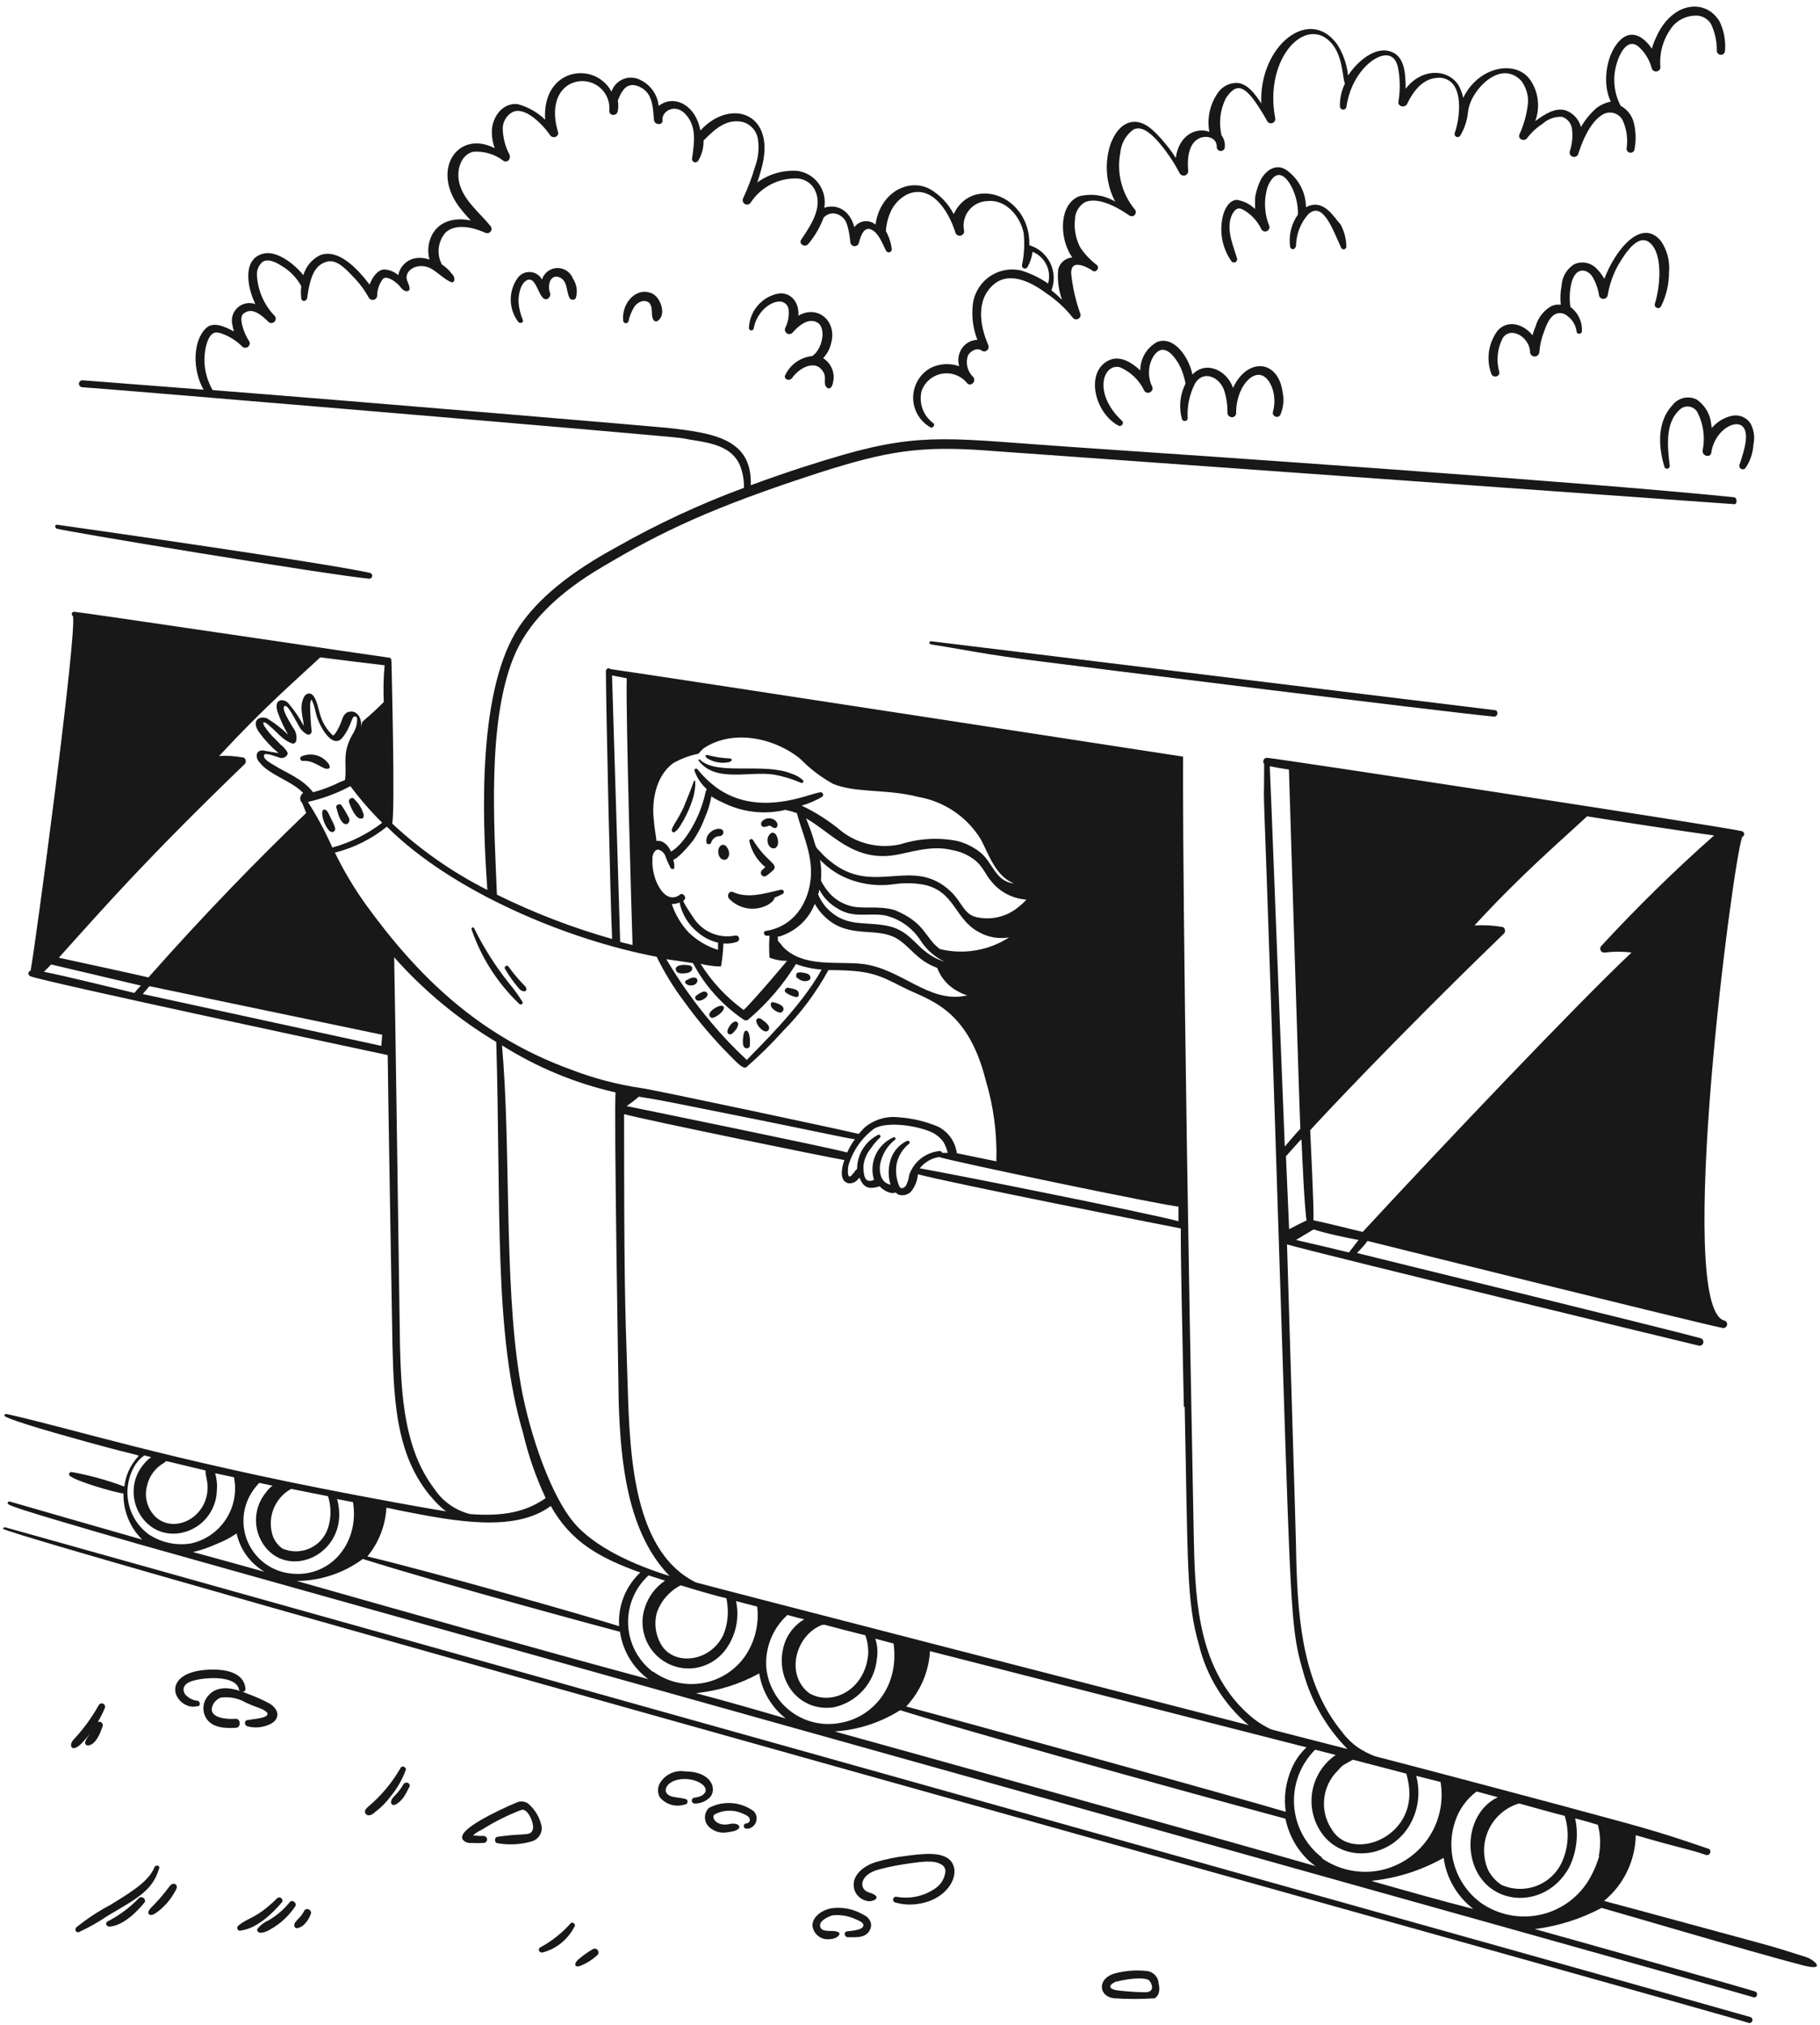 <svg width="258" height="287" viewBox="0 0 258 287" fill="#181818" xmlns="http://www.w3.org/2000/svg">
  <path d="M7.965 74.895C8.235 75.165 46.485 81.465 52.335 82.02C52.437 82.022 52.537 81.987 52.615 81.921C52.694 81.855 52.745 81.762 52.76 81.661C52.775 81.559 52.752 81.456 52.696 81.37C52.639 81.284 52.554 81.222 52.455 81.195C45.69 79.695 9.405 74.55 8.1 74.37C8.055 74.36 8.007 74.364 7.964 74.382C7.921 74.4 7.885 74.431 7.86 74.471C7.835 74.51 7.823 74.556 7.826 74.603C7.829 74.649 7.846 74.694 7.875 74.73C7.883 74.795 7.915 74.854 7.965 74.895ZM248.175 285.885C245.775 285.135 1.125 216.585 0.75 216.465C0.715 216.456 0.68 216.454 0.644 216.459C0.609 216.464 0.575 216.476 0.544 216.494C0.514 216.512 0.487 216.536 0.466 216.565C0.444 216.593 0.429 216.626 0.42 216.66C0.3 217.635 242.955 285.06 247.92 286.71C248.024 286.729 248.132 286.709 248.223 286.654C248.314 286.598 248.381 286.512 248.412 286.41C248.444 286.309 248.437 286.2 248.393 286.103C248.349 286.006 248.272 285.929 248.175 285.885ZM33.39 243.6C31.965 243.72 29.835 243.42 30.03 242.1C30.095 241.763 30.244 241.449 30.465 241.186C30.685 240.924 30.969 240.722 31.29 240.6C32.532 240.426 33.797 240.68 34.875 241.32C35.745 241.71 36.375 241.935 36.975 242.16C38.76 242.94 37.845 243.45 35.91 243.66L35.115 243.78C34.62 243.78 34.56 244.53 35.115 244.68C36.033 244.916 37.002 244.864 37.89 244.53C39.765 243.9 39.735 242.31 38.16 241.41C37.194 240.893 36.191 240.447 35.16 240.075C33.435 239.355 30.945 238.575 29.475 240.375C29.126 240.785 28.907 241.289 28.849 241.824C28.79 242.359 28.893 242.9 29.145 243.375C29.955 244.875 31.83 244.98 33.495 244.875C34.215 244.77 34.11 243.555 33.39 243.6ZM74.82 255.585C74.583 255.427 74.308 255.334 74.024 255.315C73.74 255.297 73.455 255.354 73.2 255.48C73.2 255.48 65.985 258.48 65.535 260.205C65.504 260.305 65.498 260.411 65.519 260.513C65.54 260.616 65.587 260.711 65.655 260.79C65.807 260.945 65.994 261.063 66.2 261.133C66.405 261.203 66.624 261.225 66.84 261.195C67.409 261.233 67.981 261.233 68.55 261.195C68.681 261.195 68.807 261.143 68.9 261.05C68.993 260.957 69.045 260.831 69.045 260.7C69.045 260.569 68.993 260.443 68.9 260.35C68.807 260.257 68.681 260.205 68.55 260.205C67.365 260.205 68.025 260.205 67.05 260.115C67.456 259.778 67.905 259.495 68.385 259.275C70.141 258.164 72.006 257.235 73.95 256.5C74.88 256.305 75.75 258.495 75.54 259.245C75.33 259.995 74.85 259.92 73.785 260.01C72.705 260.055 71.628 260.16 70.56 260.325C70.035 260.325 70.05 261.24 70.56 261.24C72.138 261.514 73.758 261.432 75.3 261C75.748 260.892 76.143 260.63 76.417 260.26C76.692 259.89 76.827 259.435 76.8 258.975C76.566 257.645 75.864 256.442 74.82 255.585ZM128.4 263.04C127.019 263.199 125.654 263.475 124.32 263.865C122.37 264.39 120.465 265.95 121.155 267.96C121.322 268.372 121.599 268.731 121.956 268.995C122.314 269.26 122.737 269.421 123.18 269.46C124.05 269.46 125.1 268.785 123.18 268.215C121.68 267.75 121.815 265.635 124.68 264.93C126.126 264.553 127.593 264.268 129.075 264.075C130.395 263.91 132.285 263.565 133.365 264.21C133.549 264.291 133.707 264.42 133.824 264.584C133.94 264.748 134.009 264.94 134.025 265.14C133.994 265.614 133.859 266.076 133.631 266.493C133.403 266.91 133.087 267.273 132.705 267.555C131.914 268.127 131.018 268.535 130.067 268.757C129.117 268.978 128.132 269.008 127.17 268.845C127.114 268.824 127.055 268.815 126.995 268.818C126.935 268.822 126.877 268.838 126.825 268.866C126.772 268.894 126.725 268.933 126.689 268.98C126.652 269.027 126.626 269.081 126.612 269.139C126.598 269.197 126.597 269.258 126.608 269.316C126.619 269.375 126.643 269.431 126.677 269.479C126.711 269.528 126.756 269.569 126.807 269.599C126.858 269.63 126.916 269.649 126.975 269.655C128.04 269.95 129.156 270.007 130.245 269.82C134.46 269.175 136.335 265.515 134.745 263.7C133.5 262.38 130.815 262.725 128.4 263.04ZM122.31 271.32C120.98 270.556 119.436 270.25 117.915 270.45C116.805 270.6 115.17 271.5 115.17 272.91C115.231 273.474 115.509 273.992 115.946 274.354C116.384 274.715 116.945 274.891 117.51 274.845C118.455 274.845 119.01 274.335 119.01 274.065C119.01 273.795 118.47 273.69 118.065 273.675C117.12 273.675 116.34 273.675 116.25 272.955C116.16 272.235 117.345 271.65 118.02 271.455C119.156 271.339 120.303 271.536 121.335 272.025C121.905 272.265 122.595 272.565 122.34 273.06C122.085 273.555 120.75 273.645 120.135 273.72C119.52 273.795 119.685 274.56 120.225 274.56C121.35 274.56 122.61 274.68 123.225 273.69C123.84 272.7 123.3 271.77 122.31 271.32ZM39.855 269.73C39.907 269.692 39.949 269.642 39.98 269.586C40.011 269.529 40.029 269.466 40.034 269.402C40.038 269.338 40.029 269.273 40.007 269.213C39.984 269.152 39.949 269.098 39.903 269.052C39.858 269.006 39.803 268.971 39.742 268.949C39.682 268.926 39.617 268.917 39.553 268.921C39.489 268.926 39.426 268.944 39.37 268.975C39.313 269.006 39.264 269.049 39.225 269.1C36.225 272.01 35.34 271.65 33.795 272.91C33.712 272.97 33.654 273.058 33.634 273.159C33.613 273.259 33.632 273.363 33.685 273.45C33.738 273.537 33.822 273.601 33.92 273.629C34.019 273.657 34.124 273.647 34.215 273.6C36.555 273.255 38.745 271.035 39.855 269.73ZM41.055 269.61C40.222 270.643 39.205 271.513 38.055 272.175C37.471 272.424 36.957 272.81 36.555 273.3C36.36 273.495 36.435 273.93 37.02 273.93C37.504 273.869 37.967 273.694 38.37 273.42C39.776 272.627 40.974 271.511 41.865 270.165C42.135 269.7 41.4 269.13 41.055 269.61ZM43.125 270.825C42.978 271.116 42.797 271.388 42.585 271.635C41.82 272.4 41.715 272.61 41.715 272.835C41.706 272.891 41.71 272.948 41.725 273.003C41.741 273.057 41.769 273.108 41.806 273.151C41.843 273.193 41.889 273.228 41.94 273.251C41.992 273.274 42.048 273.286 42.105 273.285C42.441 273.218 42.756 273.069 43.02 272.85C43.523 272.385 43.896 271.795 44.1 271.14C44.1 270.525 43.29 270.375 43.125 270.825ZM21.87 264.69C21.03 266.865 17.685 268.68 15.69 269.955C13.971 270.861 12.344 271.931 10.83 273.15C10.485 273.495 10.83 273.99 11.205 273.825C12.63 273.162 14 272.384 15.3 271.5C19.185 269.19 21.615 268.02 22.53 264.885C22.8 264.465 22.08 264.15 21.87 264.69Z"/>
  <path d="M19.665 269.04C18.383 270.374 16.887 271.484 15.24 272.325C14.865 272.52 15.075 273.06 15.51 273.06C17.655 272.895 19.695 270.615 20.49 269.625C20.79 269.175 20.1 268.605 19.665 269.04ZM24 267.39C23.186 268.488 22.289 269.522 21.315 270.48C21.045 270.825 20.925 271.095 21.105 271.275C21.57 271.86 23.04 270.39 23.625 269.775C24.131 269.192 24.569 268.553 24.93 267.87C25.395 267.075 24.54 266.595 24 267.39ZM80.85 272.64C79.634 273.997 78.193 275.134 76.59 276C76.23 276.18 76.35 276.735 76.875 276.735C77.832 276.487 78.727 276.041 79.502 275.426C80.277 274.811 80.915 274.041 81.375 273.165C81.78 272.73 81.09 272.235 80.85 272.64ZM84.105 276.21C83.312 276.662 82.568 277.195 81.885 277.8C81.39 278.28 81.39 278.88 82.2 278.64C83.095 278.293 83.918 277.784 84.63 277.14C84.732 277.061 84.802 276.947 84.827 276.82C84.852 276.694 84.831 276.562 84.768 276.449C84.704 276.337 84.602 276.251 84.481 276.207C84.359 276.163 84.226 276.164 84.105 276.21ZM57.51 250.89C57.69 250.47 56.985 250.14 56.79 250.56C55.588 252.659 54.024 254.528 52.17 256.08C51.975 256.245 51.525 256.65 51.84 257.07C52.155 257.49 52.785 257.205 53.085 256.89C53.958 256.242 54.731 255.469 55.38 254.595C56.293 253.489 57.014 252.236 57.51 250.89ZM57.87 252.705C57.753 252.646 57.618 252.632 57.491 252.665C57.364 252.698 57.253 252.777 57.18 252.885C56.877 253.431 56.503 253.936 56.07 254.385C55.77 254.685 55.44 255.03 55.44 255.39C55.429 255.481 55.45 255.572 55.499 255.649C55.548 255.726 55.623 255.783 55.71 255.81C56.01 255.9 56.625 255.495 57.21 254.73C57.491 254.298 57.742 253.847 57.96 253.38C58.005 253.333 58.039 253.276 58.06 253.214C58.08 253.152 58.086 253.086 58.078 253.021C58.069 252.956 58.046 252.894 58.01 252.839C57.974 252.785 57.926 252.739 57.87 252.705ZM11.73 246.915C12.098 246.525 12.443 246.114 12.765 245.685C12.225 246.465 11.955 246.915 12.105 247.185C12.142 247.25 12.197 247.303 12.264 247.338C12.33 247.373 12.405 247.387 12.48 247.38C13.665 247.29 14.325 245.31 14.535 244.695C14.572 244.603 14.581 244.501 14.559 244.403C14.537 244.306 14.486 244.217 14.413 244.149C14.34 244.081 14.248 244.036 14.15 244.021C14.051 244.006 13.95 244.022 13.86 244.065C14.233 243.445 14.559 242.799 14.835 242.13C14.866 242.074 14.886 242.012 14.893 241.947C14.9 241.883 14.894 241.818 14.875 241.757C14.856 241.695 14.825 241.637 14.784 241.588C14.742 241.538 14.691 241.498 14.633 241.469C14.576 241.439 14.513 241.422 14.449 241.417C14.384 241.413 14.319 241.422 14.258 241.443C14.197 241.464 14.141 241.497 14.094 241.541C14.046 241.584 14.007 241.637 13.98 241.695C13.078 243.312 11.996 244.821 10.755 246.195C10.44 246.525 10.065 246.9 10.065 247.335C10.065 247.77 10.575 248.175 11.73 246.915ZM28.005 241.05C27.448 240.992 26.924 240.761 26.505 240.39C26.327 240.261 26.188 240.084 26.106 239.88C26.024 239.675 26.001 239.452 26.04 239.235C26.19 238.665 26.775 238.305 27.885 238.08C29.775 237.675 33.525 237.57 33.885 239.475C33.932 239.593 34.021 239.688 34.135 239.744C34.248 239.799 34.379 239.81 34.5 239.775C34.599 239.75 34.684 239.688 34.737 239.601C34.791 239.514 34.808 239.41 34.785 239.31C34.605 236.97 31.785 236.625 30.285 236.625C26.19 236.625 25.185 238.125 24.945 238.815C24.345 240.435 26.25 242.28 27.945 241.815C28.5 241.86 28.395 241.095 28.005 241.05ZM100.5 256.23C100.31 256.416 100.161 256.639 100.064 256.886C99.967 257.133 99.923 257.398 99.936 257.663C99.948 257.928 100.017 258.188 100.138 258.424C100.259 258.661 100.428 258.869 100.635 259.035C100.989 259.334 101.408 259.546 101.858 259.655C102.309 259.764 102.778 259.768 103.23 259.665C105.66 259.41 104.955 258.165 103.365 258.525C101.775 258.885 100.8 257.775 101.235 257.19C101.863 256.843 102.565 256.65 103.283 256.63C104 256.609 104.713 256.76 105.36 257.07C105.69 257.205 106.125 257.4 106.26 257.73C106.291 257.803 106.305 257.882 106.299 257.961C106.294 258.04 106.269 258.116 106.228 258.184C106.187 258.251 106.13 258.308 106.063 258.349C105.995 258.39 105.919 258.415 105.84 258.42C105.789 258.418 105.738 258.426 105.69 258.444C105.641 258.462 105.597 258.489 105.56 258.524C105.522 258.559 105.492 258.601 105.47 258.647C105.449 258.694 105.437 258.744 105.435 258.795C105.435 259.44 106.695 259.26 107.115 258.375C107.245 258.101 107.289 257.793 107.241 257.493C107.193 257.193 107.055 256.915 106.845 256.695C105.937 256.031 104.861 255.635 103.739 255.553C102.617 255.47 101.495 255.705 100.5 256.23ZM100.68 254.685C101.685 253.485 100.785 251.055 97.11 251.055C96.415 250.943 95.702 251.044 95.065 251.343C94.428 251.643 93.897 252.128 93.54 252.735C93.368 253.04 93.277 253.383 93.277 253.733C93.277 254.082 93.368 254.426 93.54 254.73C93.958 255.233 94.517 255.6 95.146 255.781C95.774 255.963 96.443 255.952 97.065 255.75C97.172 255.75 97.275 255.708 97.351 255.632C97.427 255.556 97.47 255.453 97.47 255.345C97.47 255.238 97.427 255.135 97.351 255.059C97.275 254.983 97.172 254.94 97.065 254.94C96.435 254.775 95.715 254.775 95.1 254.565C94.485 254.355 94.155 253.815 94.515 253.215C95.28 251.955 97.725 251.85 99.15 252.63C100.575 253.41 100.23 254.55 98.49 254.775C98.379 254.775 98.272 254.82 98.193 254.898C98.114 254.977 98.07 255.084 98.07 255.195C98.07 255.307 98.114 255.413 98.193 255.492C98.272 255.571 98.379 255.615 98.49 255.615C98.899 255.618 99.305 255.537 99.681 255.377C100.058 255.217 100.398 254.981 100.68 254.685ZM162.675 279.36C161.134 279.176 159.572 279.283 158.07 279.675C155.49 280.38 155.7 282.975 157.935 283.215C159.848 283.342 161.767 283.342 163.68 283.215C164.565 282.69 164.34 281.475 164.25 281.145C164.235 280.711 164.069 280.296 163.782 279.971C163.495 279.645 163.104 279.429 162.675 279.36ZM158.28 280.86C159.21 280.575 162.105 280.095 162.885 280.665C163.125 280.845 163.965 282.36 162.315 282.36C160.996 282.34 159.679 282.25 158.37 282.09C156.795 281.82 157.395 281.16 158.28 280.815V280.86ZM147.48 93.735C152.115 94.35 205.665 101.01 211.8 101.565C212.415 101.565 212.4 100.65 211.92 100.65L132 90.885C131.76 90.885 131.46 91.26 132.165 91.365C135.705 91.89 139.86 92.805 147.48 93.735ZM108.495 122.895C108.075 123.255 107.94 123.375 107.88 123.57C107.849 123.667 107.848 123.771 107.879 123.868C107.909 123.965 107.968 124.05 108.048 124.112C108.128 124.175 108.226 124.211 108.327 124.216C108.429 124.221 108.529 124.194 108.615 124.14C109.006 123.869 109.373 123.562 109.71 123.225C110.235 122.325 108.615 122.13 106.71 118.995C106.515 118.815 106.14 118.995 106.23 119.235C106.549 120.676 107.348 121.967 108.495 122.895ZM102 118.5C102.72 118.5 102.855 117.24 101.61 117.495C101.324 117.557 101.056 117.68 100.822 117.856C100.589 118.032 100.397 118.257 100.26 118.515C100.15 118.781 100.109 119.07 100.14 119.355C100.14 119.505 100.26 119.655 100.515 119.655C100.581 119.645 100.644 119.617 100.697 119.575C100.749 119.533 100.79 119.478 100.815 119.415C100.891 119.157 101.046 118.93 101.259 118.766C101.472 118.601 101.731 118.508 102 118.5ZM109.365 117.15C109.56 117.27 109.77 117.42 109.98 117.345C110.19 117.27 110.385 116.79 109.98 116.37C109.811 116.199 109.6 116.077 109.367 116.016C109.135 115.956 108.891 115.959 108.66 116.025C107.535 116.385 107.82 117.255 108.36 117.195C109.23 117.075 108.915 116.865 109.365 117.15ZM102.825 119.835C102.733 119.769 102.623 119.734 102.51 119.734C102.397 119.734 102.287 119.769 102.195 119.835C101.505 120.315 101.805 121.86 102.675 121.86C102.945 121.86 103.26 121.68 103.365 121.11C103.375 120.871 103.331 120.633 103.238 120.412C103.145 120.192 103.004 119.995 102.825 119.835ZM109.38 118.035C109.18 118.152 109.019 118.325 108.917 118.534C108.816 118.742 108.778 118.976 108.81 119.205C108.81 119.685 109.17 120.24 109.65 120.24C110.775 120.24 110.28 117.72 109.38 118.035ZM108.885 128.22C109.035 128.115 109.755 127.71 109.8 127.215C110.197 127.067 110.582 126.892 110.955 126.69C111.24 126.54 111.165 126.09 110.715 126.09C108.285 126.645 106.05 127.395 103.89 126.42C103.35 126.21 103.005 126.9 103.335 127.35C104.033 128.09 104.957 128.576 105.961 128.733C106.966 128.891 107.994 128.71 108.885 128.22ZM109.815 109.8C111.119 110.051 112.391 110.443 113.61 110.97C113.658 110.979 113.708 110.972 113.752 110.951C113.797 110.93 113.834 110.896 113.858 110.854C113.883 110.811 113.894 110.762 113.89 110.713C113.885 110.664 113.866 110.618 113.835 110.58C113.366 110.16 112.814 109.844 112.215 109.65C108.165 108.015 101.565 110.01 99.18 107.625C99.105 107.625 98.955 107.625 99.03 107.79C101.415 111 106.275 109.215 109.815 109.8Z"/>
  <path d="M103.41 108C103.845 107.805 103.875 107.55 103.41 107.49C102.397 107.448 101.391 107.297 100.41 107.04C99.825 106.86 99.99 107.265 100.23 107.46C100.698 107.755 101.22 107.955 101.766 108.048C102.312 108.14 102.87 108.124 103.41 108ZM96.93 114.375C96.542 115.203 96.101 116.004 95.61 116.775C95.459 117.024 95.329 117.285 95.22 117.555C95.22 117.87 95.385 118.02 95.61 117.945C95.855 117.78 96.069 117.571 96.24 117.33C97.163 115.947 97.867 114.429 98.325 112.83C98.58 111.84 98.7 110.055 98.325 110.805C98.295 111 97.005 114.225 96.93 114.375ZM42.9 107.85C44.31 107.685 45.525 108.825 46.2 108.945C46.875 109.065 46.935 108.57 46.32 107.94C45.884 107.468 45.313 107.142 44.685 107.005C44.058 106.868 43.403 106.928 42.81 107.175C42.42 107.25 42.51 107.85 42.9 107.85ZM98.13 137.235C98.13 137.13 98.13 136.875 97.605 136.8C97.08 136.725 96.21 136.695 95.865 137.1C95.812 137.172 95.784 137.259 95.784 137.348C95.784 137.437 95.812 137.523 95.865 137.595C96.06 138.015 96.66 137.97 97.125 137.94C97.59 137.91 98.16 137.7 98.13 137.235ZM97.32 138.915C96.825 139.215 97.32 139.665 97.92 139.665C98.52 139.665 98.865 139.335 98.865 138.96C98.865 138.585 98.43 138.465 98.055 138.585C97.68 138.705 97.59 138.81 97.32 138.915ZM98.565 141.48C98.73 142.125 99.735 141.78 100.155 141.285C100.575 140.79 100.05 140.34 99.525 140.61C99.223 140.742 98.941 140.913 98.685 141.12C98.629 141.159 98.586 141.215 98.565 141.28C98.543 141.345 98.543 141.415 98.565 141.48ZM100.95 144.255C101.46 144.255 102.75 143.295 102.615 142.755C102.615 142.65 102.495 142.545 102.21 142.545C101.655 142.545 100.2 143.475 100.62 144.045C100.65 144.107 100.697 144.159 100.755 144.197C100.814 144.234 100.881 144.254 100.95 144.255ZM103.275 146.535C103.635 146.79 104.025 146.31 104.28 145.965C104.535 145.62 104.415 145.83 104.43 145.785C104.445 145.74 104.73 145.245 104.61 144.975C104.541 144.878 104.44 144.809 104.325 144.78C103.74 144.675 102.735 146.205 103.275 146.535ZM105.855 148.575C105.963 148.58 106.069 148.544 106.153 148.475C106.236 148.405 106.29 148.307 106.305 148.2V147.165C106.23 146.625 106.05 145.83 105.585 146.145C105.481 146.314 105.414 146.503 105.39 146.7C105.285 147.39 105.15 148.575 105.855 148.575ZM108.405 146.16C108.96 146.325 109.26 145.665 108.825 145.215C108.675 145.065 108.675 144.99 108.435 144.825C108.195 144.66 107.67 144.06 107.295 144.435C106.92 144.81 107.79 145.995 108.405 146.16ZM110.58 143.52C110.652 143.526 110.725 143.511 110.789 143.476C110.853 143.441 110.905 143.389 110.94 143.325C111.15 143.085 111.15 142.77 110.745 142.485C110.422 142.275 110.06 142.132 109.68 142.065C109.26 141.93 109.14 142.32 109.38 142.77C109.676 143.157 110.102 143.424 110.58 143.52ZM112.875 141.315C113.175 141.315 113.28 141.09 113.22 140.805C113.22 140.1 112.05 140.115 111.72 139.98C111.585 139.98 111.42 140.085 111.33 140.175C111.279 140.239 111.251 140.318 111.251 140.4C111.251 140.482 111.279 140.561 111.33 140.625C111.783 140.974 112.313 141.21 112.875 141.315ZM113.04 138.6C113.82 139.38 115.185 139.065 114.84 138.36C114.645 137.895 113.955 137.895 113.535 137.805C113.34 137.805 113.07 137.805 112.935 137.97C112.888 138.063 112.863 138.166 112.863 138.27C112.863 138.374 112.888 138.477 112.935 138.57L113.04 138.6ZM46.635 117.705C47.055 118.095 47.4 117.93 47.505 117.585C47.61 117.24 46.95 116.085 46.47 115.095C46.065 114.495 45.615 114.675 45.675 115.35C45.751 116.214 46.086 117.034 46.635 117.705ZM49.035 116.805C49.38 116.805 49.635 116.415 49.485 115.95C49.166 115.325 48.81 114.719 48.42 114.135C48.105 113.775 47.505 114.135 47.7 114.51C47.865 115.215 48.3 116.805 49.035 116.805ZM51.285 115.995C51.54 115.995 51.585 115.725 51.555 115.455C51.315 114.603 50.842 113.834 50.19 113.235C49.965 112.875 49.32 113.235 49.485 113.715C49.755 114.495 50.505 116.235 51.285 115.995ZM73.605 142.275C73.83 142.5 74.235 142.275 74.04 141.945C73.48 141.048 72.858 140.191 72.18 139.38C70.246 136.963 68.581 134.343 67.215 131.565C67.08 131.31 66.81 131.475 66.84 131.7C68.212 135.718 70.533 139.345 73.605 142.275ZM73.5 140.01C73.59 140.147 73.709 140.263 73.849 140.349C73.989 140.434 74.147 140.488 74.31 140.505C74.595 140.505 74.73 140.205 74.505 139.845C73.635 138.976 72.838 138.038 72.12 137.04C72.095 136.989 72.057 136.947 72.009 136.917C71.962 136.887 71.906 136.871 71.85 136.871C71.794 136.871 71.738 136.887 71.691 136.917C71.643 136.947 71.605 136.989 71.58 137.04C71.552 137.077 71.537 137.122 71.537 137.168C71.537 137.214 71.552 137.258 71.58 137.295C72.13 138.26 72.773 139.17 73.5 140.01ZM235.5 43.35C236.22 41.874 236.594 40.253 236.595 38.61C236.748 37.049 236.35 35.484 235.47 34.185C232.71 30.78 228.975 35.415 227.43 39.51C227.083 38.901 226.642 38.349 226.125 37.875C225.72 37.521 225.219 37.294 224.686 37.222C224.152 37.15 223.61 37.236 223.125 37.47C222.615 37.795 222.191 38.237 221.885 38.758C221.58 39.28 221.404 39.867 221.37 40.47C221.194 41.369 221.154 42.289 221.25 43.2C220.732 43.119 220.202 43.219 219.75 43.485C218.746 44.112 218.013 45.091 217.695 46.23C217.515 46.649 217.365 47.08 217.245 47.52C216.075 46.02 213.84 45.195 212.325 46.83C211.668 47.699 211.24 48.718 211.08 49.796C210.92 50.873 211.033 51.973 211.41 52.995C211.665 53.64 212.685 53.37 212.535 52.71C212.091 51.134 212.251 49.449 212.985 47.985C214.08 46.125 216.9 47.775 216.9 49.965C216.924 50.121 217.003 50.264 217.122 50.366C217.242 50.469 217.395 50.526 217.552 50.526C217.71 50.526 217.863 50.469 217.983 50.366C218.102 50.264 218.181 50.121 218.205 49.965C218.285 48.936 218.517 47.925 218.895 46.965C219.405 45.465 220.185 43.965 221.7 44.475C222.181 44.714 222.597 45.068 222.911 45.504C223.224 45.941 223.427 46.447 223.5 46.98C223.5 47.43 224.265 47.43 224.25 46.89C224.276 46.234 224.141 45.582 223.855 44.991C223.57 44.4 223.144 43.888 222.615 43.5C222.459 42.437 222.495 41.355 222.72 40.305C223.305 37.635 225.045 38.145 225.72 39.195C226.219 40.021 226.546 40.939 226.68 41.895C226.716 42.028 226.796 42.146 226.906 42.229C227.015 42.313 227.149 42.358 227.287 42.358C227.425 42.358 227.56 42.313 227.669 42.229C227.779 42.146 227.858 42.028 227.895 41.895C228.138 40.374 228.646 38.907 229.395 37.56C230.595 35.535 232.395 32.91 234.045 34.56C235.695 36.21 235.365 40.56 234.6 43.02C234.556 43.139 234.562 43.271 234.615 43.387C234.669 43.502 234.766 43.591 234.885 43.635C235.004 43.679 235.136 43.673 235.251 43.62C235.367 43.566 235.456 43.469 235.5 43.35ZM182.895 35.025C183.03 35.43 183.54 35.445 183.72 34.89C183.737 33.234 184.343 31.639 185.43 30.39C187.53 28.395 188.94 32.565 190.125 35.13C190.166 35.207 190.231 35.268 190.31 35.304C190.389 35.34 190.478 35.348 190.563 35.327C190.647 35.306 190.722 35.258 190.776 35.19C190.83 35.121 190.86 35.037 190.86 34.95C190.842 33.861 190.564 32.791 190.05 31.83C189.135 30.885 187.68 28.02 185.13 29.37C185.122 28.303 184.851 27.255 184.341 26.318C183.83 25.382 183.097 24.585 182.205 24C180.84 23.205 179.46 24.105 178.71 25.5C178.395 26.155 178.158 26.845 178.005 27.555C177.932 27.88 177.902 28.213 177.915 28.545V29.625C177.201 28.922 176.281 28.465 175.29 28.32C174.045 28.425 173.505 30.015 173.385 30.495C173.094 31.615 173.052 32.785 173.262 33.922C173.472 35.06 173.929 36.138 174.6 37.08C174.674 37.149 174.769 37.192 174.87 37.203C174.97 37.213 175.072 37.19 175.159 37.137C175.245 37.085 175.312 37.005 175.349 36.911C175.387 36.817 175.392 36.713 175.365 36.615C174.735 34.59 173.7 32.265 174.72 30.285C175.23 29.37 175.74 29.49 176.13 29.67C177.308 30.3 178.25 31.295 178.815 32.505C178.89 32.632 179.009 32.728 179.149 32.775C179.29 32.821 179.442 32.816 179.579 32.76C179.715 32.703 179.827 32.599 179.893 32.467C179.96 32.335 179.976 32.183 179.94 32.04C179.212 30.265 179.128 28.291 179.7 26.46C180.705 24.06 182.055 24.39 183.165 26.625C183.736 27.802 184.019 29.098 183.99 30.405C183.044 31.747 182.651 33.402 182.895 35.025ZM181.5 58.785C181.947 57.766 182.057 56.631 181.815 55.545C181.185 51.045 177.03 50.67 174.96 54.63C174.904 54.747 174.854 54.867 174.81 54.99C173.88 52.395 170.91 51.09 169.035 53.085C168.555 50.655 166.425 47.52 164.01 48.48C163.293 48.878 162.695 49.461 162.278 50.168C161.861 50.874 161.641 51.68 161.64 52.5C160.455 51.375 158.85 50.4 157.35 51C153.75 52.5 155.085 58.5 158.565 60.33C158.955 60.525 159.405 59.985 159.06 59.655C154.875 55.74 156.375 51.45 158.76 52.05C160.263 52.696 161.483 53.862 162.195 55.335C162.555 56.07 163.695 55.485 163.305 54.75C162.15 52.29 163.545 49.575 164.805 49.575C165.705 49.575 166.485 50.565 167.085 51.555C167.563 52.435 167.892 53.388 168.06 54.375C167.97 54.585 167.85 54.78 167.775 55.005C167.237 56.388 167.153 57.906 167.535 59.34C167.547 59.394 167.569 59.446 167.601 59.491C167.632 59.537 167.673 59.575 167.719 59.605C167.766 59.635 167.818 59.656 167.873 59.666C167.927 59.675 167.983 59.674 168.037 59.663C168.092 59.651 168.143 59.628 168.188 59.597C168.234 59.565 168.273 59.525 168.303 59.478C168.333 59.431 168.353 59.379 168.363 59.325C168.373 59.27 168.372 59.214 168.36 59.16C168.278 57.49 168.64 55.829 169.41 54.345C170.55 52.44 172.8 53.37 173.505 55.245C173.854 56.294 174.021 57.395 174 58.5C173.996 58.616 174.026 58.731 174.088 58.83C174.149 58.929 174.239 59.007 174.345 59.055C174.438 59.111 174.544 59.14 174.652 59.139C174.761 59.139 174.867 59.108 174.958 59.05C175.05 58.992 175.124 58.911 175.172 58.813C175.22 58.716 175.24 58.608 175.23 58.5C175.23 54.09 178.89 50.895 180.375 55.08C180.723 56.144 180.749 57.287 180.45 58.365C180.27 58.995 181.185 59.4 181.5 58.785ZM242.655 60.66L242.505 59.625C242.257 58.407 241.547 57.332 240.525 56.625C239.946 56.337 239.284 56.26 238.654 56.408C238.024 56.556 237.465 56.919 237.075 57.435C234.585 60.12 235.305 64.08 235.965 66.225C236.006 66.303 236.072 66.365 236.153 66.401C236.234 66.436 236.325 66.443 236.41 66.421C236.496 66.398 236.571 66.347 236.623 66.276C236.676 66.205 236.703 66.118 236.7 66.03C236.4 63.495 235.995 60.03 238.02 58.155C238.198 57.953 238.423 57.799 238.676 57.707C238.928 57.615 239.2 57.588 239.466 57.629C239.731 57.669 239.983 57.775 240.197 57.938C240.411 58.101 240.58 58.315 240.69 58.56C241.491 60.197 241.728 62.054 241.365 63.84C241.245 64.635 242.475 64.965 242.595 64.14C243.045 60.9 246.345 59.085 247.26 60.75C247.725 61.605 247.56 63.09 246.57 65.91C246.544 66.02 246.557 66.135 246.605 66.236C246.654 66.338 246.735 66.42 246.837 66.469C246.938 66.517 247.053 66.53 247.163 66.505C247.272 66.48 247.37 66.418 247.44 66.33C248.112 65.338 248.501 64.181 248.565 62.985C248.793 61.966 248.638 60.898 248.13 59.985C247.84 59.553 247.423 59.222 246.937 59.037C246.451 58.852 245.919 58.821 245.415 58.95C244.339 59.217 243.373 59.815 242.655 60.66ZM78.885 39.195C79.161 39.224 79.424 39.329 79.643 39.499C79.863 39.668 80.032 39.896 80.13 40.155C80.415 40.785 80.415 41.655 80.76 42.27C80.81 42.336 80.875 42.388 80.949 42.425C81.023 42.461 81.105 42.48 81.188 42.48C81.27 42.48 81.352 42.461 81.426 42.425C81.5 42.388 81.564 42.336 81.615 42.27C81.761 41.808 81.801 41.319 81.734 40.839C81.666 40.358 81.493 39.899 81.225 39.495C81.055 39.042 80.748 38.653 80.346 38.383C79.945 38.113 79.469 37.974 78.985 37.988C78.501 38.001 78.033 38.165 77.647 38.456C77.261 38.748 76.975 39.153 76.83 39.615C76.662 39.306 76.416 39.045 76.118 38.858C75.819 38.672 75.477 38.566 75.125 38.551C74.773 38.536 74.423 38.612 74.109 38.772C73.796 38.932 73.529 39.171 73.335 39.465C72.699 40.381 72.373 41.475 72.402 42.59C72.432 43.704 72.817 44.78 73.5 45.66C73.785 45.93 74.28 45.66 74.115 45.345C73.758 44.508 73.55 43.614 73.5 42.705C73.5 41.625 73.8 40.185 74.7 39.705C74.866 39.628 75.054 39.613 75.23 39.662C75.406 39.712 75.559 39.823 75.66 39.975C76.185 40.605 76.35 41.475 76.89 42.135C77.43 42.795 78.135 42.135 77.985 41.55C77.765 40.985 77.77 40.357 78 39.795C78.076 39.622 78.2 39.474 78.356 39.368C78.513 39.261 78.696 39.202 78.885 39.195ZM92.37 41.565C90.15 40.65 88.11 42.975 88.335 45.42C88.335 45.51 88.366 45.598 88.423 45.667C88.481 45.737 88.56 45.785 88.648 45.803C88.737 45.82 88.829 45.807 88.908 45.764C88.988 45.722 89.05 45.653 89.085 45.57C89.236 44.837 89.515 44.136 89.91 43.5C90.053 43.274 90.245 43.081 90.47 42.936C90.695 42.791 90.95 42.697 91.215 42.66C91.86 42.66 92.34 42.885 92.4 44.025C92.4 44.835 92.52 45.42 92.865 45.525C92.953 45.552 93.047 45.552 93.135 45.525C93.223 45.499 93.302 45.446 93.36 45.375C94.5 44.4 93.54 42 92.37 41.565ZM117.18 54.885C117.233 54.955 117.306 55.005 117.39 55.03C117.474 55.054 117.563 55.051 117.645 55.02C118.125 54.825 118.185 53.52 118.185 53.52C118.194 52.97 118.06 52.427 117.798 51.943C117.535 51.459 117.152 51.052 116.685 50.76C117.254 50.163 117.649 49.421 117.825 48.615C118.68 45.51 115.905 43.14 113.175 44.745C113.34 42.825 112.005 41.175 110.04 41.67C108.959 41.949 107.998 42.57 107.3 43.441C106.603 44.311 106.206 45.385 106.17 46.5C106.17 46.545 106.179 46.589 106.196 46.63C106.214 46.671 106.24 46.708 106.272 46.739C106.304 46.77 106.342 46.794 106.384 46.809C106.426 46.825 106.47 46.832 106.515 46.83C106.556 46.832 106.598 46.826 106.637 46.812C106.676 46.798 106.712 46.776 106.742 46.749C106.773 46.721 106.798 46.687 106.815 46.65C106.833 46.612 106.843 46.572 106.845 46.53C107.46 43.215 111.105 41.565 111.765 43.695C111.908 44.656 111.745 45.637 111.3 46.5C111.248 46.64 111.248 46.794 111.3 46.934C111.351 47.074 111.45 47.191 111.579 47.265C111.709 47.339 111.861 47.364 112.007 47.337C112.154 47.309 112.286 47.231 112.38 47.115C112.965 46.44 114.45 44.94 115.83 45.69C117.21 46.44 116.58 49.5 115.155 50.46C114.336 50.541 113.553 50.832 112.88 51.305C112.207 51.778 111.668 52.417 111.315 53.16C111.045 53.685 111.78 54.09 112.245 53.625C113.19 52.275 114.945 51.3 116.1 52.035C117.57 53.205 116.52 54.24 117.18 54.885Z"/>
  <path d="M256.05 277.38C253.98 276.72 252.03 276.09 249.555 275.415C229.155 269.865 231.42 270.495 227.385 269.415C228.763 268.279 229.878 266.858 230.655 265.25C231.432 263.643 231.851 261.886 231.885 260.1C238.86 262.125 239.385 262.05 241.86 262.905C242.46 263.055 242.715 262.14 242.145 262.005C238.92 260.925 235.77 259.755 227.865 257.655C221.25 255.825 199.2 250.005 194.865 248.895C194.04 248.572 193.251 248.165 192.51 247.68C191.641 247.067 190.876 246.317 190.245 245.46C184.83 238.89 184.005 230.01 183.765 221.25C183.765 218.835 182.505 178.935 182.445 176.37C187.35 177.765 240.3 190.605 240.795 190.71C240.934 190.746 241.082 190.725 241.206 190.652C241.33 190.579 241.419 190.459 241.455 190.32C241.491 190.181 241.47 190.033 241.397 189.909C241.324 189.786 241.204 189.696 241.065 189.66C236.175 188.31 194.025 178.02 192.36 177.585C192.9 177.06 193.605 176.25 193.86 175.875C196.605 176.565 239.67 187.275 244.17 188.205C244.309 188.239 244.456 188.216 244.579 188.142C244.701 188.067 244.789 187.947 244.822 187.808C244.856 187.668 244.833 187.521 244.759 187.399C244.684 187.277 244.564 187.189 244.425 187.155C237.39 185.205 245.655 121.86 246.975 118.62C247.056 118.588 247.126 118.533 247.176 118.46C247.225 118.388 247.251 118.303 247.251 118.215C247.251 118.128 247.225 118.042 247.176 117.97C247.126 117.898 247.056 117.842 246.975 117.81C244.41 117.165 181.185 107.505 179.595 107.4C179.495 107.401 179.397 107.431 179.313 107.486C179.229 107.541 179.163 107.619 179.122 107.71C179.081 107.802 179.067 107.903 179.081 108.003C179.096 108.102 179.139 108.195 179.205 108.27C179.205 120.135 178.65 93.27 181.77 190.935C183.015 229.665 183.06 231.18 184.77 237.075C185.894 241.157 188.048 244.881 191.025 247.89C189.99 247.62 181.26 245.4 180.195 245.1C179.356 244.712 178.562 244.234 177.825 243.675C176.992 243.015 176.214 242.288 175.5 241.5C169.68 234.975 169.38 225.945 169.215 217.215C167.505 129.18 167.715 107.235 167.715 107.235C167.715 107.235 95.715 96.15 86.55 94.83C86.495 94.777 86.425 94.742 86.349 94.728C86.274 94.714 86.196 94.723 86.125 94.754C86.055 94.784 85.995 94.835 85.953 94.899C85.911 94.963 85.889 95.038 85.89 95.115C85.89 99.285 86.535 128.58 86.775 133.08C81.15 131.486 75.683 129.382 70.44 126.795C70.065 117.18 69.03 102.42 72.825 93.12C74.76 88.365 78.915 84.12 85.53 80.265C93.81 75.345 100.845 71.94 116.28 66.945C125.7 63.945 130.425 63.15 139.86 63.855L245.895 71.46C246.27 71.46 246.3 70.485 245.76 70.47C223.95 68.25 171.255 64.665 151.41 63.315C135.405 62.22 130.89 61.215 119.64 64.425C116.31 65.385 111.6 66.855 106.425 68.775C106.665 62.16 101.115 61.365 94.53 60.63C93.645 60.525 52.425 57.03 30.15 55.29C29.017 53.358 28.693 51.055 29.25 48.885C29.85 46.755 30.75 47.07 31.365 47.25C32.497 47.642 33.523 48.289 34.365 49.14C34.475 49.232 34.613 49.284 34.756 49.287C34.9 49.29 35.04 49.244 35.153 49.156C35.267 49.069 35.347 48.945 35.381 48.806C35.415 48.667 35.401 48.52 35.34 48.39C34.881 47.704 34.546 46.942 34.35 46.14C34.17 45.405 34.095 44.64 34.65 44.355C35.76 43.575 37.005 44.565 38.1 45.66C38.219 45.75 38.367 45.794 38.516 45.783C38.665 45.772 38.805 45.708 38.91 45.601C39.014 45.494 39.077 45.353 39.085 45.204C39.093 45.055 39.047 44.908 38.955 44.79C37.438 43.23 36.537 41.173 36.42 39C36.399 38.64 36.463 38.281 36.606 37.95C36.75 37.619 36.968 37.326 37.245 37.095C38.16 36.57 39.33 37.305 40.11 37.8C41.202 38.477 42.097 39.428 42.705 40.56C42.637 41.123 42.637 41.692 42.705 42.255C42.705 42.72 43.365 42.855 43.545 42.255C43.624 41.563 43.749 40.876 43.92 40.2C44.31 38.61 44.925 37.5 46.305 37.095C47.685 36.69 48.99 38.085 49.98 39.135C50.893 40.045 51.671 41.08 52.29 42.21C52.367 42.328 52.48 42.418 52.613 42.465C52.746 42.513 52.891 42.516 53.025 42.473C53.159 42.431 53.276 42.345 53.357 42.23C53.439 42.115 53.48 41.976 53.475 41.835C53.491 40.991 53.781 40.175 54.3 39.51C54.945 38.94 56.415 40.2 56.715 40.62C57.255 41.37 57.795 41.37 58.005 41.13C58.215 40.89 57.795 39.96 57.795 39.96C57.15 38.655 58.545 37.545 60.045 37.725C61.545 37.905 62.34 39.225 63.855 39.945C64.515 40.26 64.56 39.3 64.14 38.91C63.728 38.35 63.22 37.868 62.64 37.485C62.263 36.772 62.109 35.961 62.197 35.159C62.285 34.357 62.612 33.6 63.135 32.985C64.845 31.365 67.875 32.58 68.79 32.985C68.919 33.05 69.068 33.067 69.209 33.034C69.35 33 69.474 32.917 69.561 32.801C69.647 32.684 69.689 32.541 69.68 32.396C69.67 32.252 69.61 32.115 69.51 32.01C68.01 30.165 65.73 28.395 65.13 26.01C64.665 24.21 65.265 21.96 67.065 21.51C68.615 21.388 70.155 21.848 71.385 22.8C71.925 23.115 72.405 22.575 72.255 21.975C71.63 20.811 71.291 19.516 71.265 18.195C71.272 17.727 71.403 17.269 71.642 16.866C71.881 16.463 72.222 16.13 72.63 15.9C74.4 15 76.95 17.655 78 19.185C78.39 19.71 79.32 19.365 79.095 18.675C78.195 15.675 78.765 13.155 80.595 12.03C81.206 11.669 81.906 11.484 82.616 11.496C83.326 11.509 84.019 11.717 84.617 12.1C85.215 12.482 85.696 13.023 86.005 13.662C86.315 14.301 86.441 15.014 86.37 15.72C86.37 16.47 87.465 16.485 87.585 15.72C87.661 15.223 87.661 14.717 87.585 14.22C88.275 12.48 89.085 11.505 90.81 12.375C92.535 13.245 92.55 15.255 92.7 16.875V17.01C92.82 17.775 94.02 17.775 93.915 17.01C93.78 15.795 95.715 14.52 97.245 16.26C98.775 18 98.415 20.175 98.13 22.335C98.08 22.45 98.077 22.58 98.122 22.697C98.166 22.813 98.254 22.908 98.368 22.961C98.481 23.014 98.611 23.02 98.729 22.979C98.847 22.938 98.944 22.852 99 22.74C99.507 21.889 99.762 20.911 99.735 19.92C101.4 18.225 103.095 16.71 105.42 17.325C105.934 17.495 106.391 17.802 106.745 18.211C107.099 18.62 107.336 19.117 107.43 19.65C107.641 20.966 107.512 22.314 107.055 23.565C106.607 25.107 106.04 26.611 105.36 28.065C105.278 28.208 105.257 28.378 105.301 28.537C105.344 28.696 105.449 28.831 105.592 28.913C105.736 28.994 105.905 29.016 106.064 28.972C106.223 28.928 106.358 28.823 106.44 28.68C107.118 27.657 108.035 26.813 109.112 26.223C110.188 25.632 111.392 25.312 112.62 25.29C113.184 25.249 113.747 25.368 114.246 25.634C114.745 25.899 115.159 26.3 115.44 26.79C116.685 29.085 115.275 31.47 113.61 33.915C113.545 33.987 113.502 34.077 113.486 34.172C113.47 34.268 113.482 34.366 113.52 34.455C113.566 34.552 113.636 34.636 113.723 34.699C113.81 34.761 113.912 34.8 114.019 34.812C114.126 34.824 114.234 34.809 114.333 34.767C114.432 34.726 114.519 34.66 114.585 34.575C115.516 33.462 116.251 32.199 116.76 30.84C117.058 30.507 117.469 30.298 117.913 30.253C118.358 30.209 118.802 30.333 119.16 30.6C119.7 30.96 120.225 31.365 120.54 34.29C120.543 34.44 120.602 34.584 120.704 34.694C120.806 34.804 120.945 34.873 121.094 34.888C121.244 34.903 121.394 34.862 121.515 34.774C121.637 34.686 121.722 34.557 121.755 34.41C122.04 33.3 122.52 32.07 123.54 32.55C124.56 33.03 125.04 34.44 125.61 35.55C125.656 35.63 125.727 35.694 125.812 35.731C125.896 35.768 125.991 35.777 126.081 35.757C126.171 35.737 126.253 35.689 126.314 35.619C126.375 35.55 126.412 35.462 126.42 35.37C126.324 34.452 126.038 33.563 125.58 32.76C125.645 31.654 125.946 30.575 126.465 29.595C126.976 28.691 127.75 27.964 128.685 27.51C131.94 26.145 134.385 29.625 135.435 32.955C135.481 33.116 135.589 33.253 135.735 33.334C135.881 33.416 136.054 33.436 136.215 33.39C136.376 33.344 136.512 33.237 136.594 33.09C136.676 32.944 136.696 32.771 136.65 32.61C136.559 32.12 136.575 31.615 136.697 31.131C136.818 30.647 137.042 30.195 137.354 29.805C137.665 29.415 138.057 29.097 138.502 28.872C138.948 28.646 139.436 28.52 139.935 28.5C142.515 28.2 144.585 30.555 145.11 33C145.275 34.543 145.194 36.103 144.87 37.62C144.864 37.72 144.893 37.819 144.954 37.899C145.014 37.979 145.1 38.035 145.198 38.056C145.296 38.078 145.398 38.064 145.486 38.017C145.575 37.97 145.643 37.893 145.68 37.8C146.05 37.149 146.284 36.429 146.37 35.685C147.228 36.031 147.927 36.682 148.334 37.513C148.742 38.343 148.827 39.295 148.575 40.185C147.406 39.38 146.121 38.758 144.765 38.34C143.986 38.159 143.178 38.147 142.393 38.303C141.609 38.459 140.867 38.781 140.217 39.246C139.567 39.712 139.023 40.311 138.623 41.003C138.223 41.695 137.974 42.465 137.895 43.26C137.717 44.925 137.944 46.607 138.555 48.165C138.103 48.178 137.661 48.303 137.268 48.528C136.875 48.753 136.545 49.071 136.305 49.455C136.08 49.816 135.934 50.221 135.877 50.642C135.82 51.064 135.854 51.493 135.975 51.9C135.309 51.668 134.604 51.572 133.9 51.618C133.196 51.665 132.509 51.852 131.88 52.17C131.141 52.593 130.527 53.203 130.1 53.939C129.673 54.676 129.448 55.512 129.448 56.363C129.448 57.214 129.673 58.05 130.1 58.786C130.527 59.522 131.141 60.133 131.88 60.555C132.3 60.78 132.63 60.12 132.255 59.94C131.576 59.429 131.062 58.731 130.774 57.932C130.486 57.133 130.438 56.267 130.635 55.44C130.852 54.81 131.232 54.25 131.738 53.816C132.243 53.382 132.855 53.09 133.51 52.971C134.165 52.852 134.84 52.91 135.466 53.138C136.092 53.366 136.645 53.757 137.07 54.27C137.55 54.9 138.465 54.075 137.97 53.445C137.562 53.06 137.273 52.564 137.14 52.019C137.007 51.473 137.035 50.901 137.22 50.37C137.565 49.74 138.51 49.23 139.125 49.665C139.234 49.753 139.37 49.801 139.51 49.803C139.65 49.806 139.786 49.761 139.898 49.677C140.01 49.592 140.09 49.473 140.127 49.338C140.164 49.203 140.154 49.059 140.1 48.93C139.215 46.875 138.105 43.05 140.595 40.56C142.86 38.295 146.07 39.87 148.365 41.595C149.767 42.529 151.012 43.678 152.055 45C152.138 45.12 152.262 45.207 152.403 45.244C152.544 45.282 152.694 45.267 152.826 45.204C152.958 45.141 153.063 45.033 153.122 44.899C153.182 44.766 153.191 44.615 153.15 44.475C152.481 42.621 152.042 40.691 151.845 38.73C151.845 38.145 151.995 37.77 152.31 37.62C152.88 37.32 154.035 37.785 154.905 38.385C155.355 38.685 155.925 37.995 155.505 37.575C154.58 36.879 153.779 36.032 153.135 35.07C152.496 33.849 152.235 32.465 152.385 31.095C152.394 30.615 152.523 30.144 152.758 29.725C152.994 29.307 153.329 28.953 153.735 28.695C155.79 27.675 159.12 29.85 160.11 30.555C160.229 30.632 160.373 30.663 160.513 30.642C160.653 30.621 160.781 30.55 160.873 30.442C160.965 30.333 161.014 30.195 161.012 30.053C161.009 29.912 160.955 29.775 160.86 29.67C159.948 28.564 159.292 27.269 158.939 25.879C158.587 24.489 158.546 23.038 158.82 21.63C158.874 20.988 159.066 20.366 159.381 19.804C159.697 19.242 160.13 18.755 160.65 18.375C161.925 17.7 163.305 19.14 164.01 19.875C165.274 21.302 166.357 22.879 167.235 24.57C167.308 24.695 167.421 24.791 167.555 24.843C167.69 24.896 167.838 24.902 167.976 24.861C168.114 24.819 168.235 24.733 168.318 24.615C168.401 24.497 168.442 24.354 168.435 24.21C168.285 22.62 168.435 20.55 169.8 19.71C170.85 19.08 172.515 19.395 172.485 20.835C172.485 20.986 172.545 21.131 172.652 21.238C172.759 21.345 172.904 21.405 173.055 21.405C173.206 21.405 173.351 21.345 173.458 21.238C173.565 21.131 173.625 20.986 173.625 20.835C173.681 20.242 173.515 19.649 173.16 19.17C172.748 17.413 172.96 15.568 173.76 13.95C175.02 12.06 176.01 11.925 177.66 14.04C178.395 15.05 179.061 16.107 179.655 17.205C179.735 17.324 179.854 17.412 179.992 17.452C180.13 17.493 180.278 17.484 180.41 17.427C180.541 17.37 180.649 17.268 180.714 17.14C180.779 17.012 180.797 16.865 180.765 16.725C179.145 8.13 185.265 1.935 188.835 6.225C190.44 8.13 190.335 11.49 190.665 11.82C190.165 12.836 189.918 13.958 189.945 15.09C189.948 15.202 189.991 15.31 190.067 15.392C190.142 15.475 190.245 15.528 190.357 15.541C190.468 15.553 190.581 15.525 190.673 15.462C190.765 15.399 190.832 15.304 190.86 15.195C191.475 10.695 194.595 7.845 196.47 7.845C197.43 7.845 198.045 8.565 198.24 9.915C198.485 11.405 198.485 12.925 198.24 14.415C198.135 15.06 199.05 15.345 199.44 14.79C200.565 12.42 201.99 11.16 203.67 11.04C204.115 10.977 204.568 11.033 204.984 11.202C205.4 11.37 205.764 11.646 206.04 12C207.285 13.68 206.85 17.04 206.235 18.81C206.187 18.916 206.183 19.036 206.224 19.144C206.265 19.252 206.347 19.34 206.452 19.388C206.558 19.436 206.678 19.439 206.786 19.399C206.895 19.358 206.982 19.276 207.03 19.17C207.577 18.252 207.929 17.23 208.065 16.17C208.144 15.269 208.426 14.397 208.89 13.62C210.39 11.085 213.39 9.03 215.67 11.475C216.313 12.341 216.646 13.398 216.615 14.475C216.469 16.064 216.053 17.616 215.385 19.065C215.145 19.755 216.09 20.1 216.48 19.575C217.091 18.773 217.837 18.082 218.685 17.535C219.057 17.197 219.492 16.936 219.966 16.768C220.44 16.601 220.943 16.53 221.445 16.56C221.802 16.677 222.119 16.89 222.363 17.176C222.606 17.462 222.766 17.809 222.825 18.18C222.984 19.284 222.881 20.409 222.525 21.465C222.488 21.621 222.511 21.785 222.589 21.924C222.668 22.063 222.797 22.166 222.95 22.214C223.102 22.262 223.267 22.25 223.411 22.18C223.555 22.111 223.667 21.989 223.725 21.84C224.055 20.79 225.225 17.25 227.34 16.155C227.584 16.037 227.848 15.969 228.119 15.955C228.389 15.941 228.66 15.981 228.914 16.073C229.169 16.166 229.402 16.308 229.601 16.492C229.799 16.676 229.959 16.898 230.07 17.145C230.611 18.38 230.788 19.743 230.58 21.075C230.58 21.226 230.64 21.371 230.747 21.478C230.854 21.585 230.999 21.645 231.15 21.645C231.301 21.645 231.446 21.585 231.553 21.478C231.66 21.371 231.72 21.226 231.72 21.075C231.952 19.805 231.901 18.499 231.57 17.25C231.427 16.77 231.191 16.322 230.874 15.933C230.557 15.544 230.167 15.222 229.725 14.985C228.881 13.356 228.627 11.485 229.005 9.69C229.455 7.62 230.73 5.19 232.365 6.69C233.234 7.5 233.853 8.54 234.15 9.69C234.193 9.83 234.284 9.951 234.406 10.031C234.529 10.112 234.675 10.147 234.821 10.131C234.966 10.115 235.102 10.049 235.204 9.944C235.306 9.839 235.368 9.701 235.38 9.555C235.279 8.481 235.392 7.397 235.714 6.367C236.036 5.337 236.56 4.381 237.255 3.555C237.697 3.094 238.235 2.735 238.832 2.504C239.428 2.273 240.067 2.177 240.705 2.22C241.088 2.264 241.456 2.396 241.779 2.607C242.102 2.818 242.371 3.102 242.565 3.435C243.126 4.636 243.404 5.95 243.375 7.275C243.397 7.412 243.467 7.537 243.573 7.627C243.679 7.717 243.813 7.767 243.952 7.767C244.091 7.767 244.226 7.717 244.332 7.627C244.437 7.537 244.508 7.412 244.53 7.275C244.659 5.845 244.405 4.405 243.795 3.105C241.905 -0.21 237.105 0.105 234.795 5.235C234.535 5.77 234.324 6.327 234.165 6.9C233.085 5.31 231.54 4.26 230.01 5.4C227.745 7.155 227.01 11.745 228.345 14.4C227.629 14.54 226.952 14.837 226.365 15.27C225.466 16.046 224.705 16.97 224.115 18C223.972 17.471 223.705 16.983 223.338 16.577C222.97 16.17 222.512 15.856 222 15.66C220.5 15.18 219 16.17 217.635 17.16C217.992 16.199 218.113 15.165 217.988 14.148C217.863 13.13 217.495 12.156 216.915 11.31C214.845 8.4 209.565 9.42 207.42 13.875C207.291 13.25 207.068 12.649 206.76 12.09C205.26 9.705 201.51 9.615 199.26 12.585C199.26 10.305 199.11 7.875 197.01 7.26C194.91 6.645 192.51 8.58 191.1 10.695C190.938 9.15 190.425 7.662 189.6 6.345C185.61 0.705 178.455 6.57 178.8 14.655C177.9 13.32 176.94 11.955 175.485 11.76C174.928 11.726 174.372 11.838 173.872 12.085C173.372 12.333 172.946 12.707 172.635 13.17C172.079 13.965 171.687 14.862 171.481 15.81C171.275 16.757 171.259 17.736 171.435 18.69C169.665 17.985 167.115 19.08 166.68 22.38C166.046 21.39 165.329 20.457 164.535 19.59C163.35 18.27 161.94 16.92 160.2 17.34C158.46 17.76 157.575 19.89 157.32 20.76C156.555 23.366 156.829 26.167 158.085 28.575C157.322 28.116 156.476 27.813 155.595 27.684C154.715 27.556 153.817 27.604 152.955 27.825C150.69 28.755 150.33 31.8 150.96 34.215C151.177 35.027 151.526 35.798 151.995 36.495C151.518 36.528 151.065 36.715 150.705 37.03C150.345 37.344 150.097 37.767 150 38.235C149.875 39.679 150.064 41.132 150.555 42.495C150.081 42.017 149.581 41.566 149.055 41.145C149.294 40.522 149.401 39.855 149.371 39.188C149.341 38.521 149.173 37.867 148.879 37.267C148.585 36.668 148.17 36.135 147.661 35.703C147.152 35.271 146.559 34.948 145.92 34.755C145.926 34.254 145.896 33.752 145.83 33.255C144.87 27.255 137.595 25.215 135.195 30.345C134.435 28.869 133.269 27.641 131.835 26.805C128.835 25.185 124.755 27.24 124.11 31.83C123.893 31.647 123.64 31.51 123.368 31.429C123.096 31.348 122.81 31.325 122.528 31.36C122.246 31.395 121.974 31.488 121.73 31.634C121.486 31.779 121.275 31.974 121.11 32.205C120.465 29.76 118.62 28.86 116.85 29.445C116.953 28.857 116.937 28.253 116.805 27.671C116.672 27.088 116.424 26.538 116.077 26.052C115.729 25.566 115.288 25.154 114.78 24.841C114.271 24.527 113.705 24.318 113.115 24.225C111.061 24.062 109.017 24.642 107.355 25.86C107.565 25.26 107.715 24.675 107.88 24.12C110.25 16.08 103.635 13.755 99.285 18.495C98.565 14.67 95.385 13.395 93.375 15.015C93.294 14.245 93.021 13.508 92.581 12.871C92.14 12.234 91.547 11.718 90.855 11.37C90.482 11.161 90.067 11.036 89.641 11.006C89.214 10.975 88.786 11.04 88.387 11.195C87.988 11.35 87.629 11.591 87.335 11.902C87.04 12.212 86.818 12.584 86.685 12.99C86.373 12.405 85.947 11.888 85.432 11.471C84.916 11.053 84.322 10.744 83.685 10.56C80.565 9.69 76.95 11.82 77.28 16.965C76.193 15.912 74.856 15.153 73.395 14.76C71.265 14.505 69.72 16.59 69.72 18.705C69.721 19.488 69.858 20.265 70.125 21C64.995 18.375 61.125 23.88 65.025 29.235C65.556 29.942 66.132 30.613 66.75 31.245C64.32 30.75 62.01 31.395 61.065 33.675C60.663 34.667 60.6 35.764 60.885 36.795C60.382 36.607 59.846 36.526 59.31 36.555C58.628 36.578 57.973 36.832 57.455 37.277C56.937 37.721 56.586 38.329 56.46 39C55.891 38.498 55.164 38.211 54.405 38.19C53.43 38.295 52.74 39.405 52.395 40.335C50.58 37.95 47.895 35.175 45.345 36.18C44.782 36.464 44.283 36.86 43.88 37.346C43.478 37.831 43.18 38.394 43.005 39C41.61 37.275 39.045 35.355 37.14 36C34.47 36.81 34.95 40.5 36.195 43.095C35.766 42.942 35.304 42.909 34.858 43.001C34.412 43.092 33.999 43.304 33.666 43.613C33.331 43.922 33.089 44.317 32.963 44.755C32.838 45.192 32.835 45.656 32.955 46.095C33.005 46.395 33.075 46.69 33.165 46.98C31.83 46.26 30.165 45.48 29.13 46.59C27.33 48.39 27.27 52.44 28.86 55.23L11.685 53.895C11.554 53.895 11.428 53.947 11.335 54.04C11.242 54.133 11.19 54.259 11.19 54.39C11.19 54.522 11.242 54.647 11.335 54.74C11.428 54.833 11.554 54.885 11.685 54.885C12.66 54.885 95.205 61.815 96.66 62.1C99.57 62.685 103.5 62.745 104.88 65.925C105.288 66.945 105.487 68.037 105.465 69.135C99.249 71.434 93.229 74.234 87.465 77.505C80.85 81.09 76.305 84.795 73.59 88.83C67.785 97.53 68.295 115.08 69.09 126.135C64.168 123.649 59.622 120.477 55.59 116.715C56.04 115.365 55.5 94.11 55.5 93.96C55.5 93.345 55.395 93.255 55.245 93.225C53.46 93 11.625 86.775 10.5 86.7C10.428 86.701 10.357 86.725 10.3 86.769C10.243 86.813 10.201 86.875 10.183 86.945C10.164 87.015 10.169 87.089 10.196 87.156C10.224 87.223 10.273 87.279 10.335 87.315C10.98 89.475 4.92 134.79 4.335 137.565C4.246 137.59 4.168 137.642 4.112 137.716C4.056 137.789 4.026 137.878 4.026 137.97C4.026 138.062 4.056 138.152 4.112 138.225C4.168 138.298 4.246 138.351 4.335 138.375C6.9 139.29 51.285 148.755 54.96 149.535C54.96 152.16 55.62 189.87 55.635 190.62C55.845 199.065 56.175 207.57 62.4 213.51C62.663 213.766 62.949 213.997 63.255 214.2C59.565 213.63 51.66 212.13 50.415 211.89C23.775 206.865 9.51 202.275 0.915 200.4C0.66 200.4 0.615 200.565 0.615 200.625C0.615 200.685 0.615 201.015 7.8 203.085C20.475 206.715 19.8 206.085 19.56 206.46C18.483 207.63 17.805 209.111 17.625 210.69C15.194 209.772 12.683 209.079 10.125 208.62C9.9 208.62 9.66 208.935 9.87 209.145C10.695 209.91 16.05 211.47 17.505 211.68C17.479 212.891 17.701 214.095 18.158 215.217C18.614 216.339 19.296 217.356 20.16 218.205C16.275 217.095 1.83 212.955 1.425 212.82C1.39 212.806 1.352 212.8 1.314 212.803C1.276 212.806 1.239 212.817 1.206 212.835C1.173 212.854 1.144 212.88 1.123 212.911C1.101 212.942 1.086 212.978 1.08 213.015C1.08 213.315 1.08 213.48 19.47 218.79C29.97 221.79 246.885 282.495 248.565 283.065C249.09 283.23 249.3 282.405 248.775 282.24C246.42 281.505 223.785 275.13 217.575 273.405C220.885 272.983 224.091 271.967 227.04 270.405C227.175 270.405 248.895 276.825 255.54 278.535C259.02 279.435 257.205 277.755 256.05 277.38ZM191.22 177.51C190.08 177.225 185.49 176.13 183.72 175.74C184.47 175.29 185.805 174.465 186.225 174.24C187.725 174.765 191.07 175.47 192.585 175.74C192.18 176.265 191.49 177.15 191.22 177.51ZM213.21 132.3C213.51 131.985 213.3 131.37 212.925 131.37C211.637 131.155 210.329 131.084 209.025 131.16C215.565 124.035 221.025 119.37 224.985 115.695C227.28 116.085 239.985 118.02 242.985 118.41C237.393 123.356 232.056 128.583 226.995 134.07C226.915 134.155 226.863 134.262 226.847 134.378C226.831 134.493 226.852 134.611 226.907 134.714C226.962 134.817 227.047 134.9 227.152 134.951C227.257 135.003 227.375 135.02 227.49 135C228.75 134.844 230.025 134.844 231.285 135C223.62 142.215 204.075 162.795 193.17 174.6C192.285 174.39 187.53 173.205 186.195 172.95C186.285 171.135 185.76 161.13 185.73 160.185C186.285 159.54 197.16 147.81 213.21 132.3ZM180 108.6C180.87 108.78 181.71 108.915 182.715 109.065C182.82 112.395 184.215 157.695 184.335 159.975C183.555 160.815 182.835 161.67 182.13 162.495C181.005 134.64 180.195 112.62 180 108.6ZM184.5 161.55C184.575 163.38 184.92 171.345 185.22 172.965C184.965 173.07 182.865 174.135 182.745 174.21C182.67 172.515 182.37 165.51 182.295 163.875C183 163.095 183.78 162.195 184.38 161.55H184.5ZM215.4 255.615C216.48 255.915 220.77 257.115 221.805 257.355C222.427 259.317 222.369 261.431 221.64 263.355C221.341 264.205 220.869 264.983 220.254 265.641C219.639 266.299 218.894 266.822 218.067 267.177C217.239 267.532 216.347 267.712 215.447 267.705C214.546 267.698 213.657 267.504 212.835 267.135C212.045 266.608 211.401 265.891 210.96 265.05C210.568 264.153 210.37 263.182 210.378 262.203C210.387 261.224 210.602 260.257 211.01 259.367C211.417 258.476 212.009 257.682 212.744 257.035C213.48 256.389 214.344 255.905 215.28 255.615H215.4ZM191.865 249.42C193.125 249.765 198.165 251.04 199.365 251.385C199.517 251.922 199.633 252.468 199.71 253.02C200.775 260.52 191.565 263.91 188.805 259.305C187.95 258.041 187.562 256.519 187.707 255C187.852 253.481 188.521 252.06 189.6 250.98C190.5 249.975 190.365 250.23 191.745 249.42H191.865ZM185.205 247.65C184.301 248.491 183.586 249.513 183.105 250.65C182.257 252.577 181.966 254.702 182.265 256.785C174.9 254.58 134.43 243.42 128.46 241.86C130.47 239.722 131.665 236.945 131.835 234.015L185.205 247.65ZM167.94 199.38C168.405 221.67 168.165 226.98 169.98 233.19C171.063 237.608 173.521 241.569 177 244.5C166.5 241.8 100.365 224.775 98.625 224.265C89.16 219.54 89.25 204.42 88.905 194.115C88.605 185.31 88.47 181.26 88.47 157.905C92.265 158.895 116.34 163.815 119.7 164.415C119.25 165.645 118.995 167.415 120.255 167.7C120.504 167.731 120.756 167.699 120.989 167.608C121.223 167.516 121.429 167.367 121.59 167.175C121.682 167.087 121.768 166.992 121.845 166.89C122.4 168.39 123.195 168.51 124.32 168.24C124.875 168.12 124.605 168.06 124.8 168.24C125.28 168.72 126.3 169.32 126.975 169.005C127.113 169.168 127.295 169.288 127.5 169.35C127.781 169.419 128.075 169.417 128.356 169.344C128.636 169.27 128.894 169.128 129.105 168.93C129.694 168.22 130.05 167.345 130.125 166.425C134.52 167.625 164.49 173.55 167.385 174.105C167.355 177.15 167.595 189 167.82 199.38H167.94ZM123.075 234.42C122.655 239.49 117.99 241.83 114.75 240C111.24 237.375 112.77 231.69 116.61 230.265C116.648 230.289 116.692 230.302 116.737 230.302C116.783 230.302 116.827 230.289 116.865 230.265C118.755 230.775 120.705 231.285 122.67 231.765C122.972 232.617 123.11 233.518 123.075 234.42ZM87.705 198.69C87.975 207.345 88.965 217.23 94.92 223.365C90.12 221.865 84.18 219.345 81.135 215.535C77.625 211.11 74.625 201.705 73.635 195.09C71.445 181.425 72.435 162.33 71.16 148.155C76.112 151.279 81.56 153.536 87.27 154.83C87 156.405 87.705 198.54 87.705 198.69ZM96.495 224.685C103.155 226.725 103.005 226.425 102.99 226.575C103.072 227.011 103.127 227.452 103.155 227.895C103.244 229.196 103.034 230.499 102.54 231.705C100.725 235.53 95.76 236.1 93.87 233.31C93.414 232.614 93.111 231.828 92.981 231.006C92.852 230.184 92.899 229.343 93.12 228.54C93.71 226.87 94.918 225.491 96.495 224.685ZM128.595 161.685C127.564 162.165 126.757 163.025 126.345 164.085C125.893 165.315 125.857 166.658 126.24 167.91C124.965 167.625 124.635 166.41 124.74 165.165C124.968 163.742 125.716 162.454 126.84 161.55C127.11 161.415 126.84 161.04 126.6 161.22C125.495 161.718 124.611 162.604 124.113 163.709C123.616 164.814 123.54 166.063 123.9 167.22C122.595 167.775 122.4 166.665 122.4 165.24C122.503 164.312 122.879 163.435 123.48 162.72C123.847 162.173 124.274 161.67 124.755 161.22C124.792 161.181 124.814 161.131 124.818 161.077C124.823 161.024 124.809 160.97 124.78 160.925C124.751 160.881 124.707 160.847 124.656 160.829C124.606 160.812 124.551 160.812 124.5 160.83C123.608 161.275 122.856 161.956 122.327 162.801C121.797 163.645 121.511 164.619 121.5 165.615C121.5 165.765 121.65 165.36 120.84 166.44C120.03 167.52 120.15 165.495 120.315 165.03C120.954 162.985 122.232 161.197 123.96 159.93C125.895 158.895 129.87 159.54 131.91 160.395C132.658 160.712 133.302 161.231 133.77 161.895C134.027 162.369 134.224 162.873 134.355 163.395H133.605C133.553 163.291 133.465 163.209 133.358 163.165C133.25 163.121 133.13 163.118 133.02 163.155C132.09 163.275 131.211 163.652 130.483 164.242C129.754 164.833 129.205 165.615 128.895 166.5C128.829 167.022 128.677 167.528 128.445 168C128.235 168.345 127.77 168.57 127.53 168.225C127.072 167.216 126.921 166.095 127.095 165C127.316 163.869 127.933 162.853 128.835 162.135C128.891 162.103 128.931 162.051 128.948 161.989C128.965 161.927 128.957 161.861 128.925 161.805C128.893 161.75 128.841 161.709 128.779 161.692C128.717 161.675 128.651 161.683 128.595 161.715V161.685ZM120.09 163.335C117.21 162.57 92.805 157.575 88.83 156.765C89.433 156.357 90.009 155.911 90.555 155.43C93.765 155.925 94.635 156.135 107.31 158.67C113.73 159.96 119.79 161.265 121.185 161.475C120.746 162.059 120.378 162.694 120.09 163.365V163.335ZM167.055 171V173.085C163.155 172.005 134.79 166.335 130.38 165.585C131.064 164.721 132.05 164.147 133.14 163.98C134.025 164.415 165.63 171 167.055 171ZM98.235 136.5C99.945 139.744 102.435 142.512 105.48 144.555C105.583 144.616 105.704 144.639 105.822 144.62C105.939 144.6 106.047 144.54 106.125 144.45C108.757 142.214 111.019 139.576 112.83 136.635C114.002 137.065 115.229 137.327 116.475 137.415C113.475 142.89 107.07 148.89 105.87 150.225C104.082 148.576 102.403 146.813 100.845 144.945C98.466 142.13 96.329 139.119 94.455 135.945C95.7 136.11 96.975 136.32 98.235 136.5ZM95.235 128.13C95.612 128.136 95.986 128.059 96.33 127.905C96.682 129.611 97.628 131.137 99 132.21C99.808 132.888 100.763 133.365 101.79 133.605V134.625C100.219 134.135 98.786 133.282 97.605 132.135C96.529 130.978 95.715 129.601 95.22 128.1L95.235 128.13ZM111 134.205C110.778 133.892 110.533 133.596 110.265 133.32V132.72C110.445 132.72 110.655 132.72 110.85 132.6C111.903 132.228 112.863 131.634 113.666 130.857C114.468 130.081 115.094 129.14 115.5 128.1C116.098 129.163 116.935 130.072 117.945 130.755C121.035 132.81 124.44 131.46 127.11 133.005C129.03 134.13 129.93 136.11 132.855 137.175C133.395 138.634 134.467 139.834 135.855 140.535C137.04 141.21 137.355 140.97 136.98 141.105C131.64 142.26 127.725 137.19 122.145 136.605C118.68 136.215 113.88 137.16 111 134.205ZM116.01 126.705L116.145 126.075C116.712 127.175 117.581 128.091 118.65 128.715C121.005 130.215 122.94 129.33 125.445 129.735C127.531 130.221 129.344 131.502 130.5 133.305C131.335 134.601 132.514 135.64 133.905 136.305C129.705 134.97 129.63 131.805 125.385 131.145C122.235 130.605 119.64 131.415 117.015 128.49C116.572 127.944 116.209 127.338 115.935 126.69L116.01 126.705ZM133.23 134.505C131.055 132.87 131.235 130.815 126.84 128.985C124.26 128.25 122.07 128.985 120.165 128.28C119.218 127.96 118.364 127.414 117.675 126.69C117.165 126.13 116.731 125.505 116.385 124.83C116.394 124.781 116.394 124.73 116.385 124.68C116.46 123.738 116.414 122.791 116.25 121.86C117.208 122.863 118.342 123.682 119.595 124.275C121.866 125.325 124.397 125.68 126.87 125.295C128.201 125.117 129.551 125.143 130.875 125.37C135.375 126.255 135.27 130.23 138.735 132.09C140.043 132.839 141.57 133.109 143.055 132.855C141.604 133.79 139.977 134.418 138.275 134.699C136.572 134.981 134.829 134.909 133.155 134.49L133.23 134.505ZM145.5 127.5C145.157 127.883 144.781 128.235 144.375 128.55C143.603 129.195 142.7 129.663 141.728 129.922C140.757 130.182 139.74 130.225 138.75 130.05C136.635 129.75 136.485 127.98 134.79 126.36C129.36 121.185 123.84 127.185 117.645 122.01C117.167 121.648 116.73 121.236 116.34 120.78C115.695 120.12 115.695 120.18 115.47 119.415C115.137 118.246 114.731 117.099 114.255 115.98C117.765 117.93 120.93 122.13 126.795 121.2C128.88 120.885 132.015 119.7 135.045 120.495C136.245 120.708 137.371 121.224 138.315 121.995C139.395 122.91 139.71 124.005 140.595 124.995C141.201 125.723 141.948 126.319 142.791 126.75C143.634 127.181 144.556 127.436 145.5 127.5ZM95.475 108.135C96.573 107.515 97.763 107.074 99 106.83C99.225 106.557 99.471 106.301 99.735 106.065C103.86 103.29 109.815 104.565 113.46 107.565C114.822 108.957 116.378 110.144 118.08 111.09C121.335 112.44 125.67 111.78 130.2 112.95C132.013 113.268 133.739 113.967 135.262 115.001C136.785 116.036 138.071 117.382 139.035 118.95C140.115 120.96 141.135 124.245 143.775 125.22C141.09 124.935 140.775 122.31 139.02 120.855C138.049 120.067 136.917 119.499 135.705 119.19C133.024 118.663 130.253 118.823 127.65 119.655C126.211 119.979 124.718 119.983 123.277 119.667C121.836 119.351 120.481 118.722 119.31 117.825C117.585 116.371 115.679 115.146 113.64 114.18C114.646 113.887 115.613 113.474 116.52 112.95C116.591 112.906 116.645 112.838 116.672 112.759C116.698 112.679 116.696 112.593 116.666 112.514C116.636 112.436 116.579 112.371 116.506 112.33C116.433 112.289 116.348 112.275 116.265 112.29C114.765 112.455 107.565 115.95 101.55 111.615C100.544 110.862 99.637 109.985 98.85 109.005C98.813 108.967 98.765 108.943 98.713 108.935C98.661 108.927 98.608 108.937 98.561 108.963C98.515 108.988 98.479 109.028 98.458 109.077C98.437 109.125 98.432 109.179 98.445 109.23C98.795 110.233 99.394 111.131 100.185 111.84C100.086 112.039 100.015 112.252 99.975 112.47C99.03 116.655 96.555 119.97 95.115 120.69C94.77 119.835 93.945 119.01 93.06 119.19C92.97 118.29 92.76 117.36 92.7 116.355C92.355 113.79 92.85 110.01 95.475 108.135ZM92.475 121.635C92.475 121.14 92.805 120.345 93.36 120.42C93.565 120.483 93.754 120.59 93.915 120.732C94.075 120.874 94.203 121.049 94.29 121.245C94.515 121.867 94.781 122.473 95.085 123.06C95.28 123.255 95.58 123.15 95.58 123.06C95.62 122.654 95.569 122.244 95.43 121.86C96.285 121.635 98.43 118.95 98.43 118.86C99.043 117.921 99.546 116.914 99.93 115.86C100.357 114.902 100.665 113.894 100.845 112.86C101.315 113.187 101.818 113.463 102.345 113.685C105.119 115.112 108.31 115.5 111.345 114.78C111.894 114.9 112.435 115.056 112.965 115.245C113.655 117.885 114.87 120.36 114.96 123.255C115.095 126.915 113.145 131.205 108.585 131.94C108.18 131.94 108.21 132.495 108.585 132.615H109.095C109.009 133.653 109.009 134.697 109.095 135.735C109.886 136.034 110.725 136.186 111.57 136.185C110.67 137.28 106.635 142.02 105.42 143.145C102.985 141.376 100.913 139.156 99.315 136.605C100.239 136.829 101.184 136.955 102.135 136.98C102.172 136.958 102.203 136.927 102.225 136.89C102.4 135.838 102.511 134.776 102.555 133.71C103.188 133.771 103.826 133.699 104.43 133.5C104.549 133.468 104.651 133.39 104.713 133.284C104.775 133.177 104.792 133.05 104.76 132.93C104.728 132.811 104.65 132.709 104.543 132.647C104.436 132.585 104.309 132.568 104.19 132.6C103.088 132.815 101.948 132.699 100.912 132.266C99.876 131.834 98.992 131.105 98.37 130.17C97.53 128.91 96.87 127.935 96.87 127.665L97.035 127.5C97.365 127.2 96.78 126.405 96.375 126.81C94.17 128.445 92.235 124.38 92.505 121.665L92.475 121.635ZM88.845 96.135C88.695 101.175 89.535 129.975 89.67 133.935L87.915 133.5C87.915 133.275 86.76 95.76 86.76 95.73L88.845 96.135ZM34.695 108.285C35.01 107.97 34.785 107.355 34.425 107.355C33.318 107.148 32.189 107.078 31.065 107.145C37.38 100.335 41.655 96.645 45.405 93.165C46.545 93.315 53.115 94.14 54.525 94.29C54.364 96.02 54.324 97.76 54.405 99.495C52.32 101.58 51.705 101.955 51.48 102.195C51.255 102.435 51.33 102.465 51.165 103.035C51.345 102.09 50.82 100.845 49.83 100.845C48.84 100.845 48.615 101.58 48.33 102.42C48.225 102.735 47.445 104.4 47.16 104.205C46.293 103.392 45.669 102.353 45.36 101.205C45.135 100.545 44.76 98.07 43.695 98.295C43.554 98.332 43.423 98.401 43.314 98.498C43.204 98.594 43.119 98.715 43.065 98.85C42.39 100.215 42.96 101.55 43.065 102.885C42.439 101.71 41.684 100.609 40.815 99.6C40.685 99.473 40.53 99.375 40.359 99.313C40.188 99.251 40.006 99.226 39.825 99.24C39.105 99.405 39.12 100.11 39.345 100.89C39.744 102.014 40.246 103.099 40.845 104.13C39.937 103.243 38.93 102.463 37.845 101.805C36.705 101.385 35.52 102.18 36.81 103.89C37.584 104.947 38.486 105.904 39.495 106.74C37.38 106.395 37.59 106.41 37.44 106.38C36.285 106.17 36.075 107.34 36.825 108.09C38.175 109.83 41.325 110.655 42.975 112.38C42.42 112.755 42.48 113.565 42.795 113.715C42.96 114.12 43.17 114.615 43.41 115.215C36.345 121.98 28.71 129.855 21.045 138.525C19.545 138.165 10.89 136.29 8.34 135.735C15.27 128.01 21 121.5 34.725 108.255L34.695 108.285ZM39.945 105.705C39.945 105.705 39.48 105.21 38.985 104.715C38.415 104.183 37.912 103.583 37.485 102.93C36.945 101.865 37.95 102.585 38.265 102.93C39.315 103.77 39.975 104.835 41.385 105.36C41.595 105.45 41.835 105.36 41.985 105.045C42.057 104.703 42.051 104.348 41.968 104.008C41.885 103.668 41.727 103.351 41.505 103.08C40.98 102.18 39.885 100.455 40.32 100.08C40.755 99.705 41.82 101.985 42.345 102.84C42.595 103.359 42.998 103.788 43.5 104.07C43.574 104.108 43.656 104.125 43.738 104.12C43.821 104.115 43.901 104.089 43.969 104.043C44.038 103.997 44.093 103.934 44.13 103.859C44.166 103.785 44.181 103.703 44.175 103.62C44.04 102.36 43.97 101.093 43.965 99.825C44.1 98.835 44.175 99.12 44.445 99.825C44.715 100.53 44.715 101.085 45.045 101.94C45.75 103.755 47.325 106.05 48.555 104.535C49.785 103.02 49.83 101.535 50.28 101.535C50.73 101.535 50.61 101.985 50.61 102.315C50.544 102.973 50.311 103.602 49.935 104.145C48.435 106.815 49.2 108.315 48.915 110.535C48.723 110.648 48.516 110.734 48.3 110.79C47.05 111.424 45.738 111.927 44.385 112.29C42.915 110.355 40.5 109.5 39 108.54C38.13 108.015 37.305 107.58 37.425 107.04C37.545 106.5 39.435 107.4 39.855 107.43C40.055 107.448 40.255 107.399 40.423 107.29C40.592 107.181 40.719 107.02 40.785 106.83C40.785 106.5 40.275 105.975 39.975 105.675L39.945 105.705ZM49.68 111.435C51.05 113.269 52.554 114.999 54.18 116.61C52.072 118.223 49.673 119.415 47.115 120.12C46.121 117.882 44.963 115.722 43.65 113.655C45.761 113.18 47.8 112.423 49.71 111.405L49.68 111.435ZM19.05 140.73C17.175 140.28 9.315 138.33 6.225 137.73C6.525 137.44 6.87 137.095 7.26 136.695L19.995 139.695C19.71 139.92 19.26 140.46 19.05 140.73ZM54.06 148.23L20.235 140.88L21.18 139.77L54.18 146.655L54.06 148.23ZM51.81 128.13C50.164 125.825 48.714 123.387 47.475 120.84C50.168 120.165 52.681 118.911 54.84 117.165C64.245 126.51 80.625 133.245 93.09 135.6C94.175 137.824 95.471 139.939 96.96 141.915C98.97 144.715 101.207 147.344 103.65 149.775C104.22 150.345 105.27 151.53 105.765 151.275C107.614 149.669 109.362 147.951 111 146.13C113.539 143.566 115.705 140.657 117.435 137.49C123.105 137.49 124.395 138.06 127.935 139.89C131.475 141.72 137.115 142.65 139.74 153.12C140.856 156.839 141.362 160.714 141.24 164.595L135.63 163.44C135.533 162.648 135.243 161.892 134.785 161.238C134.327 160.584 133.716 160.053 133.005 159.69C131.232 158.938 129.346 158.487 127.425 158.355C126.546 158.248 125.654 158.326 124.806 158.584C123.959 158.843 123.175 159.276 122.505 159.855C122.22 160.14 122.01 160.425 121.725 160.71C119.97 160.245 91.5 154.2 90.915 154.215C87.503 153.711 84.158 152.831 80.94 151.59C67.8 146.82 59.13 138.255 51.81 128.13ZM61.59 211.035C57.255 205.365 56.895 197.655 56.7 190.785C56.7 190.785 55.95 137.67 55.875 135.675C60.059 140.39 64.941 144.437 70.35 147.675C71.04 171.555 69.99 189.03 74.145 203.085C74.892 206.268 75.968 209.365 77.355 212.325C74.565 214.275 71.355 214.95 66.66 214.59C64.585 214.082 62.775 212.813 61.59 211.035ZM54.78 213.69C55.83 213.855 55.11 213.78 57.675 214.275C64.155 215.52 73.005 217.275 78.075 213.435C80.91 218.49 84.9 220.77 90.765 222.87C89.734 223.837 88.929 225.021 88.411 226.336C87.892 227.651 87.671 229.065 87.765 230.475C83.385 229.08 61.68 222.885 52.08 220.59C53.691 218.636 54.636 216.219 54.78 213.69ZM41.28 211.02L46.5 212.055C46.968 213.519 46.968 215.092 46.5 216.555C46.294 217.192 45.957 217.779 45.511 218.278C45.064 218.777 44.517 219.176 43.907 219.45C43.296 219.724 42.634 219.868 41.965 219.87C41.295 219.873 40.633 219.735 40.02 219.465C39.486 219.077 39.059 218.561 38.775 217.965C38.277 216.703 38.255 215.302 38.713 214.024C39.171 212.746 40.078 211.679 41.265 211.02H41.28ZM23.28 207.3L23.58 207.075L29.13 208.41C29.13 209.205 29.43 209.835 29.43 210.795C29.43 215.055 24.78 217.44 22.08 215.01C21.514 214.47 21.099 213.792 20.875 213.042C20.652 212.292 20.628 211.497 20.805 210.735C20.943 210.013 21.239 209.331 21.672 208.737C22.106 208.143 22.665 207.652 23.31 207.3H23.28ZM21.24 217.575C19.666 216.481 18.578 214.819 18.206 212.938C17.834 211.058 18.206 209.106 19.245 207.495C20.22 206.22 20.355 206.505 20.415 206.265L21.42 206.52C21.043 206.787 20.705 207.105 20.415 207.465C16.905 211.545 20.085 218.13 25.5 217.29C26.932 217.051 28.237 216.322 29.192 215.228C30.147 214.134 30.692 212.742 30.735 211.29C30.817 210.452 30.736 209.607 30.495 208.8L33.165 209.37C33.579 211.404 33.183 213.52 32.063 215.267C30.943 217.015 29.186 218.257 27.165 218.73C25.125 219.094 23.022 218.682 21.27 217.575H21.24ZM27.36 219.975C28.5 219.706 29.611 219.324 30.675 218.835C31.685 218.449 32.647 217.946 33.54 217.335C33.79 218.464 34.271 219.53 34.952 220.464C35.634 221.399 36.501 222.182 37.5 222.765C33.57 221.67 30.15 220.725 27.39 219.975H27.36ZM35.7 211.5C36.007 211.023 36.359 210.576 36.75 210.165C37.425 210.285 38.04 210.45 38.64 210.57C38.289 210.815 37.985 211.12 37.74 211.47C36.761 212.63 36.245 214.109 36.289 215.626C36.334 217.143 36.935 218.59 37.98 219.69C41.94 223.77 49.71 219.6 47.79 212.46L50.04 212.895C51.015 218.895 46.575 223.89 40.83 222.96C39.599 222.764 38.437 222.264 37.448 221.506C36.459 220.748 35.674 219.755 35.165 218.618C34.656 217.481 34.438 216.234 34.531 214.991C34.625 213.749 35.026 212.549 35.7 211.5ZM41.865 224.07C45.308 224.089 48.664 222.994 51.435 220.95C63.09 224.625 86.985 231.045 87.885 231.27C88.078 232.597 88.531 233.872 89.218 235.022C89.906 236.173 90.814 237.177 91.89 237.975C74.61 233.31 57.915 228.555 41.865 224.01V224.07ZM92.565 236.955C91.522 236.167 90.666 235.158 90.057 234C89.448 232.843 89.103 231.566 89.044 230.26C88.985 228.953 89.215 227.65 89.717 226.443C90.22 225.236 90.982 224.154 91.95 223.275L94.275 224.025C92.938 224.924 91.94 226.244 91.44 227.775C91.088 228.793 90.993 229.881 91.162 230.944C91.331 232.007 91.758 233.012 92.408 233.871C93.057 234.729 93.908 235.414 94.885 235.866C95.862 236.318 96.935 236.522 98.01 236.46C99.079 236.384 100.115 236.049 101.026 235.485C101.938 234.92 102.699 234.143 103.245 233.22C104.413 231.341 104.805 229.083 104.34 226.92L107.34 227.7C107.629 230.158 107.027 232.638 105.645 234.69C104.941 235.706 104.04 236.57 102.997 237.232C101.953 237.895 100.788 238.342 99.569 238.547C98.351 238.753 97.103 238.712 95.9 238.429C94.697 238.145 93.563 237.624 92.565 236.895V236.955ZM98.76 239.955C101.873 239.635 104.889 238.685 107.625 237.165C108.024 239.696 109.37 241.98 111.39 243.555C107.235 242.34 102.99 241.11 98.76 240V239.955ZM108.63 236.385C108.526 234.989 108.742 233.588 109.262 232.288C109.782 230.988 110.592 229.824 111.63 228.885C112.425 229.08 112.905 229.26 114.015 229.5C113.256 229.945 112.597 230.543 112.081 231.255C111.564 231.968 111.201 232.78 111.015 233.64C109.95 238.335 113.385 242.64 118.14 241.98C119.767 241.645 121.244 240.796 122.353 239.56C123.463 238.323 124.147 236.764 124.305 235.11C124.463 234.151 124.386 233.168 124.08 232.245L126.675 232.935C127.515 239.34 123.45 243.435 119.175 244.17C117.964 244.413 116.715 244.399 115.509 244.13C114.303 243.861 113.167 243.342 112.173 242.608C111.18 241.873 110.352 240.938 109.741 239.864C109.131 238.79 108.752 237.6 108.63 236.37V236.385ZM118.425 245.385C121.686 245.161 124.841 244.13 127.605 242.385C141.315 246.645 179.34 256.995 182.22 257.76C182.676 260.001 183.8 262.051 185.445 263.64C185.775 263.938 186.12 264.219 186.48 264.48C172.5 260.43 127.845 248.04 118.5 245.445L118.425 245.385ZM187.425 263.28C186.271 262.398 185.319 261.279 184.633 259.999C183.947 258.718 183.544 257.305 183.45 255.855C183.356 254.406 183.574 252.953 184.089 251.594C184.604 250.236 185.404 249.004 186.435 247.98L189.345 248.73C188.447 249.347 187.687 250.142 187.111 251.066C186.536 251.99 186.157 253.024 185.999 254.101C185.842 255.178 185.908 256.277 186.195 257.327C186.481 258.377 186.982 259.357 187.665 260.205C190.785 263.985 196.86 263.31 199.665 258.945C200.337 257.876 200.781 256.679 200.97 255.429C201.158 254.18 201.087 252.906 200.76 251.685L204.21 252.555C204.685 255.372 204.039 258.262 202.41 260.608C200.781 262.954 198.299 264.57 195.495 265.11C194.088 265.37 192.643 265.348 191.245 265.044C189.846 264.74 188.522 264.161 187.35 263.34L187.425 263.28ZM194.58 266.55C198.12 266.164 201.544 265.062 204.645 263.31C205.04 266.186 206.555 268.79 208.86 270.555C203.895 269.28 199.155 267.93 194.505 266.61L194.58 266.55ZM226.71 263.01C226.332 264.334 225.766 265.597 225.03 266.76C224.252 267.953 223.243 268.979 222.064 269.778C220.884 270.576 219.557 271.132 218.16 271.411C216.763 271.69 215.325 271.688 213.929 271.405C212.533 271.121 211.207 270.562 210.03 269.76C208.223 268.465 206.886 266.618 206.218 264.498C205.549 262.377 205.587 260.097 206.325 258C206.891 256.365 207.936 254.938 209.325 253.905L212.325 254.715C207.9 256.845 207.255 263.4 210.465 266.835C213.675 270.27 219.765 269.625 222.465 264.615C223.503 262.472 223.793 260.043 223.29 257.715C224.355 257.985 225.435 258.285 226.515 258.63C226.894 260.082 226.935 261.601 226.635 263.07L226.71 263.01Z"/>
</svg>
